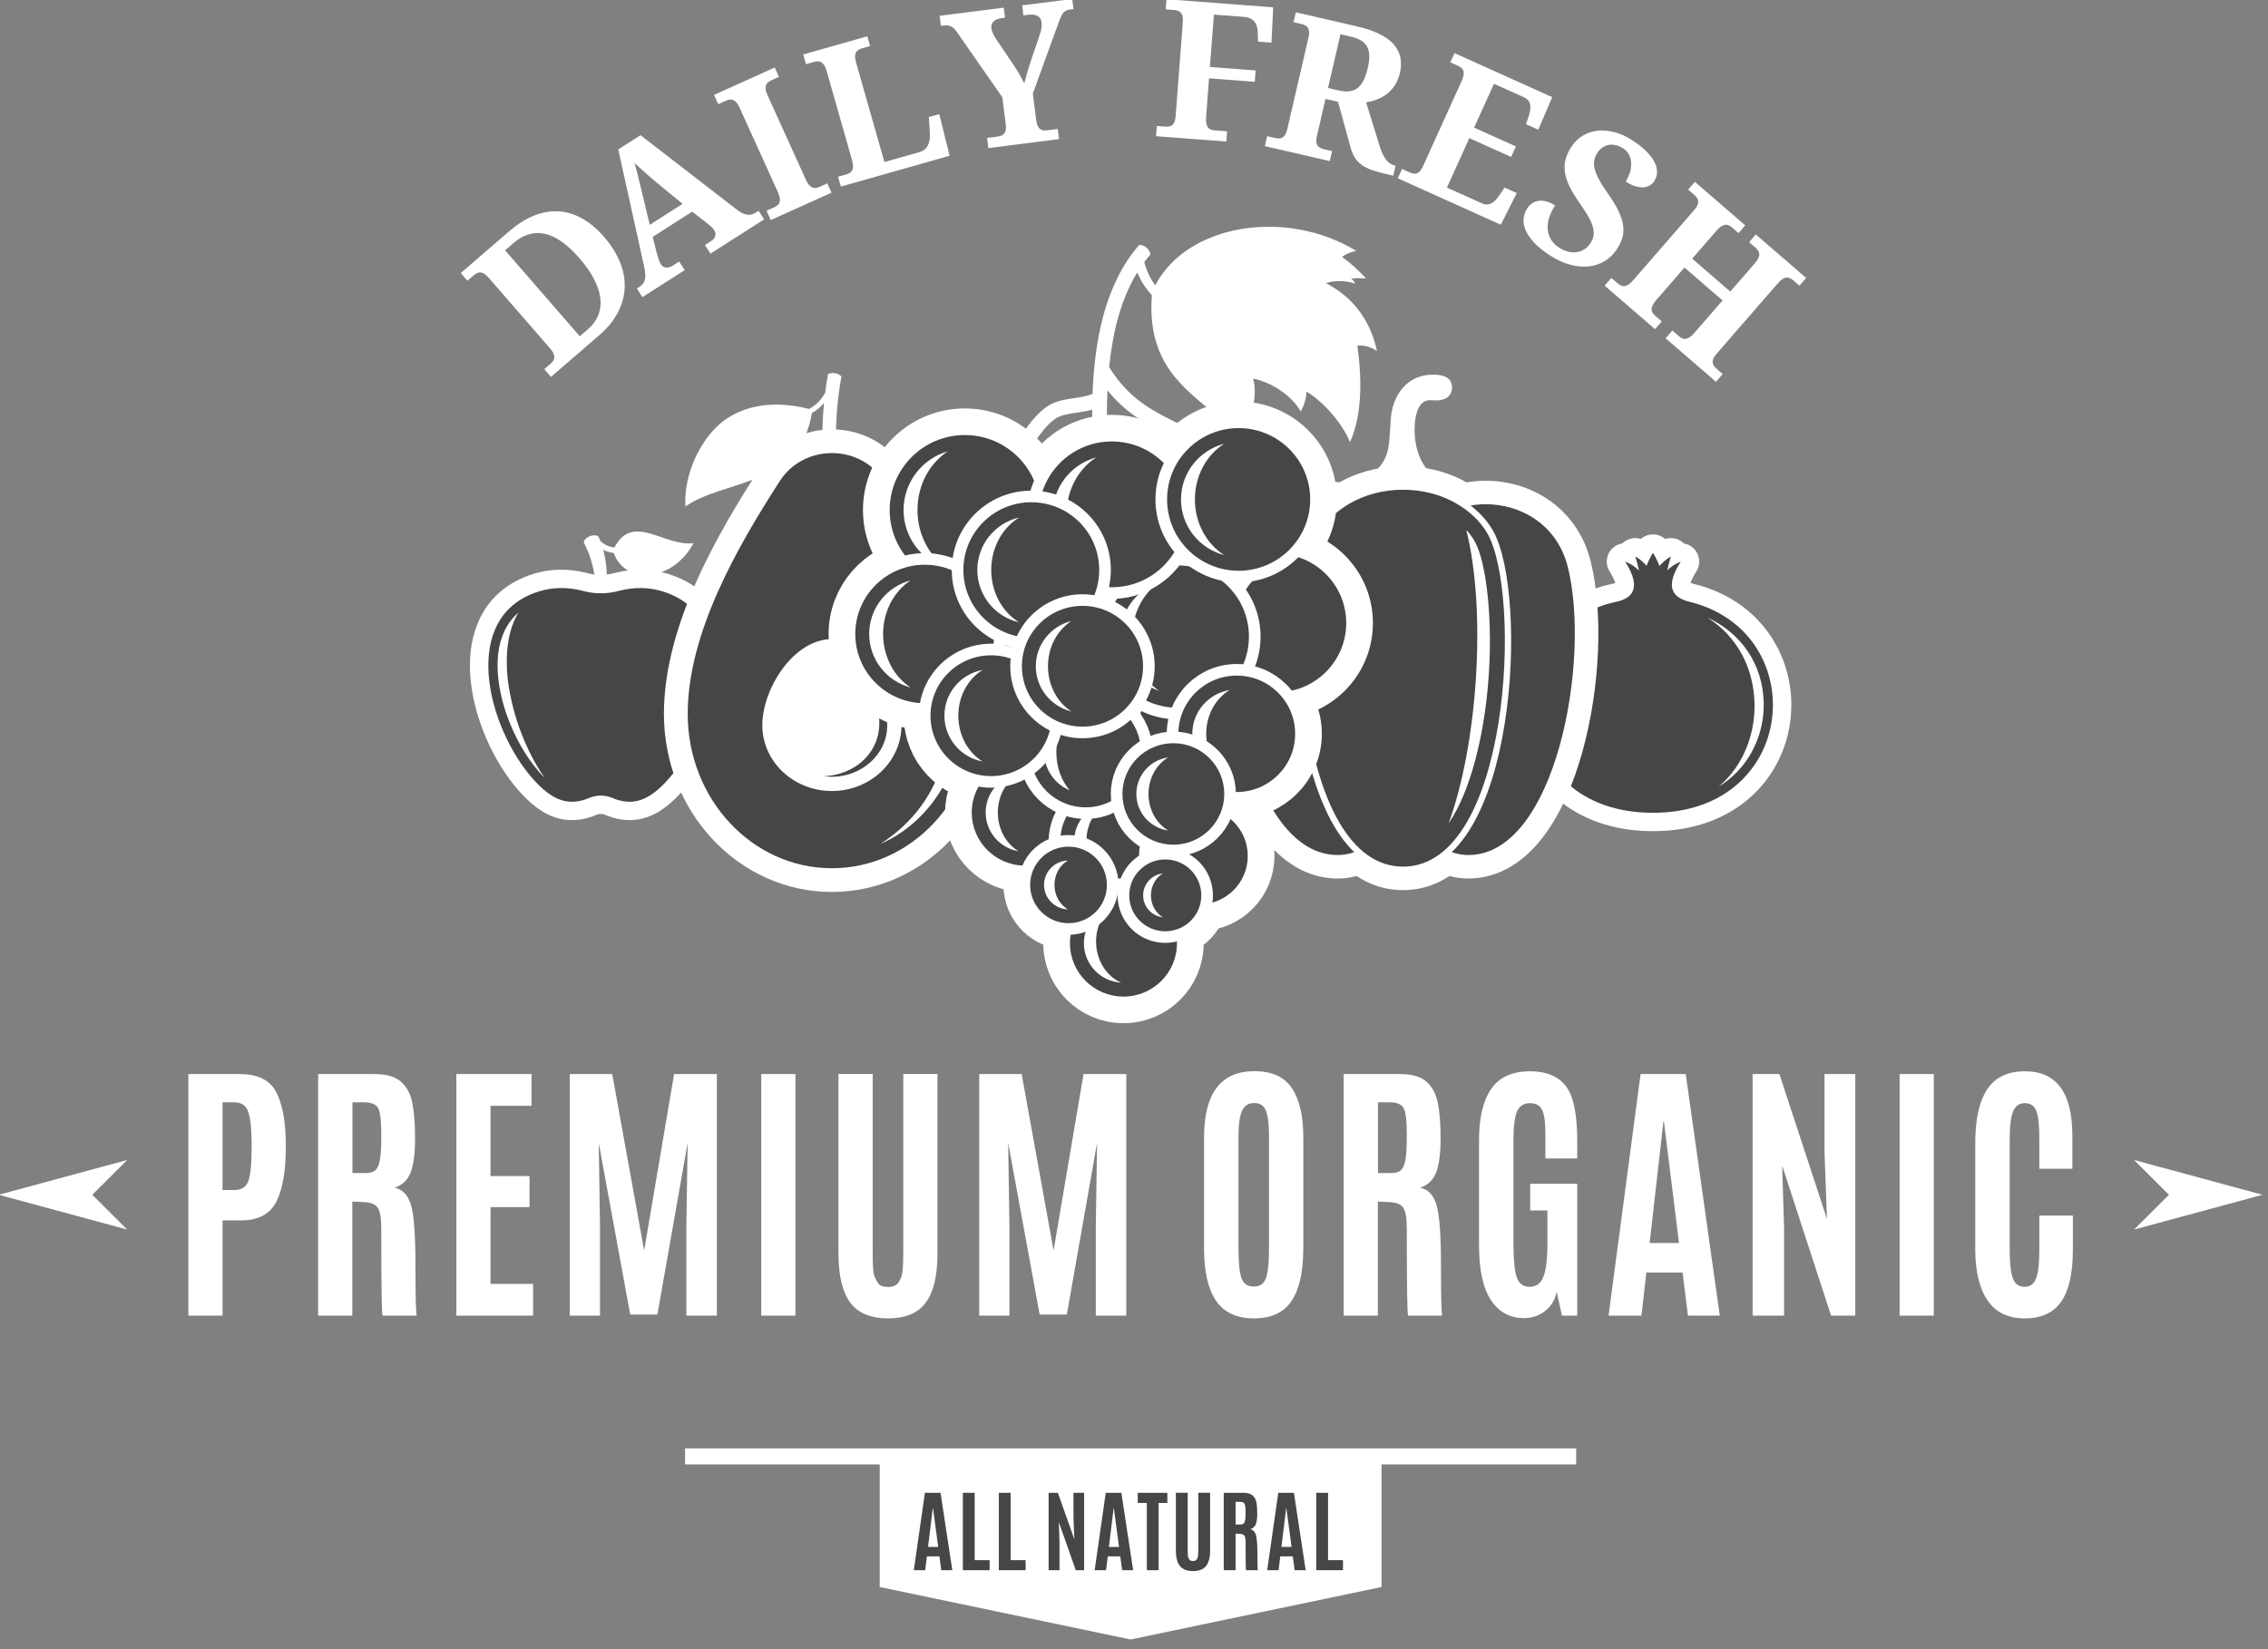 <?xml version="1.0" encoding="UTF-8" standalone="no"?>
<!DOCTYPE svg PUBLIC "-//W3C//DTD SVG 1.1//EN" "http://www.w3.org/Graphics/SVG/1.1/DTD/svg11.dtd">
<svg width="100%" height="100%" viewBox="0 0 198 144" version="1.1" xmlns="http://www.w3.org/2000/svg" xmlns:xlink="http://www.w3.org/1999/xlink" xml:space="preserve" xmlns:serif="http://www.serif.com/" style="fill-rule:evenodd;clip-rule:evenodd;stroke-linecap:round;stroke-linejoin:round;stroke-miterlimit:1.414;">
    <rect x="0" y="0" width="198" height="144" fill="#808080" stroke="none"/>
    <g transform="matrix(1,0,0,1,-297.75,-656.086)">
        <g transform="matrix(1,0,0,1,0.208,-0.525)">
            <g transform="matrix(0.996,0,0,0.993,53.364,38.123)">
                <path d="M391.152,652.593L391.741,651.914L392.291,652.39C392.382,652.469 392.476,652.533 392.57,652.585C392.666,652.633 392.769,652.656 392.88,652.648C392.992,652.644 393.111,652.601 393.237,652.52C393.365,652.441 393.508,652.311 393.667,652.128L396.146,649.266L392.807,646.374L390.328,649.235C390.169,649.419 390.062,649.58 390.002,649.718C389.945,649.858 389.919,649.982 389.927,650.089C389.933,650.199 389.97,650.298 390.032,650.385C390.096,650.471 390.172,650.555 390.264,650.634L390.814,651.111L390.225,651.791L385.81,647.965L386.398,647.286L386.936,647.752C387.027,647.831 387.122,647.894 387.217,647.947C387.313,647.997 387.414,648.017 387.528,648.01C387.637,648.005 387.756,647.962 387.884,647.883C388.01,647.802 388.153,647.672 388.312,647.489L393.645,641.334C393.792,641.163 393.894,641.011 393.946,640.878C394,640.746 394.02,640.625 394.006,640.519C393.993,640.411 393.955,640.315 393.892,640.23C393.827,640.14 393.753,640.058 393.666,639.982L393.129,639.517L393.718,638.837L398.133,642.662L397.544,643.342L396.994,642.866C396.903,642.786 396.808,642.723 396.713,642.673C396.619,642.623 396.516,642.6 396.406,642.61C396.299,642.618 396.18,642.66 396.05,642.738C395.922,642.816 395.776,642.945 395.618,643.128L393.482,645.593L396.821,648.486L398.957,646.021C399.116,645.837 399.225,645.677 399.285,645.54C399.347,645.403 399.372,645.279 399.359,645.169C399.352,645.056 399.315,644.958 399.25,644.873C399.188,644.785 399.112,644.701 399.021,644.621L398.471,644.145L399.06,643.465L403.475,647.29L402.886,647.97L402.349,647.504C402.262,647.429 402.169,647.368 402.072,647.316C401.978,647.265 401.877,647.245 401.763,647.251C401.654,647.256 401.535,647.299 401.407,647.378C401.281,647.46 401.138,647.589 400.979,647.772L395.63,653.948C395.486,654.114 395.386,654.263 395.334,654.397C395.28,654.528 395.262,654.647 395.276,654.753C395.293,654.857 395.332,654.951 395.394,655.034C395.456,655.118 395.532,655.198 395.619,655.273L396.156,655.739L395.567,656.419L391.152,652.593ZM381.058,645.333C381.651,645.713 382.234,645.979 382.808,646.129C383.38,646.282 383.922,646.329 384.437,646.273C384.95,646.213 385.421,646.054 385.847,645.787C386.272,645.52 386.631,645.158 386.926,644.698C387.148,644.351 387.303,644.002 387.385,643.653C387.468,643.304 387.477,642.941 387.41,642.56C387.341,642.181 387.206,641.776 386.996,641.346C386.786,640.921 386.501,640.45 386.145,639.94C385.788,639.437 385.511,639.002 385.315,638.638C385.124,638.274 384.992,637.953 384.927,637.672C384.863,637.39 384.852,637.142 384.902,636.923C384.95,636.707 385.037,636.498 385.165,636.298C385.302,636.085 385.46,635.921 385.64,635.802C385.819,635.686 386.009,635.614 386.206,635.583C386.406,635.553 386.609,635.566 386.816,635.619C387.022,635.673 387.221,635.761 387.41,635.882C387.684,636.057 387.874,636.273 387.983,636.525C388.092,636.778 388.144,637.043 388.136,637.315C388.131,637.59 388.082,637.86 387.987,638.122C387.895,638.386 387.784,638.617 387.656,638.816C387.948,639.003 388.223,639.139 388.483,639.219C388.739,639.299 388.976,639.334 389.191,639.322C389.404,639.307 389.594,639.252 389.759,639.157C389.923,639.057 390.058,638.926 390.166,638.757C390.313,638.527 390.394,638.271 390.402,637.991C390.41,637.711 390.338,637.421 390.186,637.112C390.033,636.807 389.795,636.487 389.471,636.159C389.143,635.829 388.72,635.496 388.198,635.162C387.697,634.84 387.191,634.61 386.677,634.471C386.166,634.335 385.672,634.29 385.204,634.34C384.732,634.393 384.294,634.538 383.894,634.777C383.493,635.015 383.152,635.353 382.872,635.79C382.648,636.138 382.49,636.485 382.393,636.836C382.294,637.187 382.271,637.553 382.319,637.937C382.367,638.323 382.491,638.73 382.694,639.166C382.895,639.598 383.179,640.075 383.544,640.597C383.837,641.019 384.085,641.399 384.29,641.738C384.494,642.073 384.644,642.387 384.739,642.672C384.833,642.96 384.868,643.227 384.846,643.478C384.823,643.727 384.733,643.971 384.578,644.213C384.438,644.432 384.268,644.608 384.07,644.746C383.87,644.885 383.65,644.972 383.409,645.014C383.167,645.057 382.913,645.045 382.643,644.986C382.375,644.924 382.102,644.806 381.824,644.628C381.542,644.447 381.314,644.227 381.144,643.971C380.971,643.713 380.867,643.425 380.829,643.109C380.79,642.794 380.819,642.451 380.919,642.08C381.02,641.709 381.203,641.32 381.462,640.914C381.253,640.78 381.039,640.671 380.815,640.596C380.594,640.518 380.373,640.487 380.153,640.496C379.936,640.504 379.728,640.565 379.53,640.673C379.332,640.784 379.155,640.961 378.998,641.207C378.849,641.439 378.754,641.707 378.711,642.013C378.668,642.321 378.716,642.649 378.849,643.005C378.983,643.36 379.227,643.733 379.576,644.128C379.923,644.522 380.419,644.923 381.058,645.333ZM371.986,639.34L375.072,640.735C375.228,640.806 375.375,640.837 375.512,640.829C375.648,640.823 375.78,640.783 375.907,640.713C376.034,640.644 376.155,640.55 376.269,640.428C376.38,640.305 376.486,640.165 376.589,640.006L377.036,639.339L378.104,639.823L376.709,642.608L367.677,638.524L368.047,637.705L368.695,637.998C368.806,638.047 368.913,638.085 369.019,638.107C369.124,638.129 369.225,638.126 369.327,638.098C369.428,638.066 369.526,637.999 369.624,637.894C369.717,637.789 369.811,637.636 369.902,637.435L373.271,629.983C373.371,629.762 373.429,629.578 373.45,629.43C373.468,629.28 373.457,629.155 373.419,629.054C373.382,628.951 373.32,628.867 373.232,628.802C373.148,628.736 373.048,628.676 372.932,628.624L372.285,628.331L372.652,627.519L381.215,631.39L379.992,634.253L378.915,633.766L379.171,633.003C379.299,632.609 379.335,632.276 379.274,632.007C379.215,631.739 379.027,631.533 378.711,631.39L376.111,630.215L374.369,634.069L378.03,635.723L377.612,636.649L373.951,634.994L371.986,639.34ZM361.563,630.587L362.653,625.86L363.549,626.066C363.914,626.151 364.215,626.263 364.455,626.405C364.691,626.546 364.871,626.73 364.987,626.954C365.107,627.175 365.17,627.442 365.178,627.747C365.188,628.056 365.142,628.419 365.045,628.836C364.952,629.24 364.838,629.584 364.701,629.874C364.563,630.16 364.395,630.387 364.194,630.555C363.997,630.721 363.759,630.826 363.48,630.868C363.201,630.91 362.87,630.889 362.488,630.801L361.563,630.587ZM356.228,634.822L356.026,635.698L361.718,637.011L361.92,636.135L361.211,635.971C361.099,635.946 360.994,635.91 360.897,635.865C360.8,635.82 360.72,635.754 360.658,635.67C360.595,635.584 360.557,635.471 360.541,635.328C360.527,635.186 360.542,635.01 360.592,634.794L361.341,631.546L362.437,631.798L363.556,635.877C363.657,636.221 363.785,636.513 363.944,636.755C364.1,636.995 364.304,637.201 364.554,637.374C364.805,637.547 365.11,637.696 365.469,637.819C365.829,637.94 366.253,638.058 366.747,638.172L367.286,638.296L367.488,637.42L367.425,637.406C367.268,637.37 367.129,637.308 367,637.227C366.872,637.142 366.756,637.031 366.65,636.891C366.543,636.751 366.444,636.58 366.35,636.382C366.261,636.182 366.169,635.95 366.084,635.681L364.902,631.85C365.206,631.801 365.513,631.722 365.821,631.607C366.129,631.497 366.418,631.337 366.69,631.134C366.96,630.93 367.199,630.675 367.407,630.365C367.613,630.056 367.766,629.687 367.866,629.25C368.095,628.258 367.908,627.417 367.3,626.726C366.692,626.04 365.612,625.515 364.054,625.156L358.741,623.93L358.541,624.798L359.233,624.958C359.346,624.984 359.45,625.022 359.549,625.071C359.645,625.116 359.722,625.183 359.786,625.273C359.847,625.36 359.886,625.476 359.9,625.618C359.916,625.76 359.897,625.941 359.847,626.162L357.993,634.193C357.944,634.408 357.882,634.576 357.805,634.697C357.73,634.818 357.645,634.903 357.551,634.954C357.457,635.002 357.358,635.025 357.252,635.023C357.142,635.021 357.033,635.007 356.92,634.981L356.228,634.822ZM355.426,626.512L355.406,625.69C355.383,625.242 355.273,624.911 355.071,624.698C354.867,624.482 354.594,624.362 354.248,624.336L351.561,624.131L351.21,628.736L355.216,629.041L355.141,630.039L351.134,629.734L350.875,633.152C350.856,633.394 350.867,633.587 350.901,633.734C350.938,633.881 350.992,633.996 351.062,634.077C351.132,634.162 351.223,634.219 351.331,634.253C351.439,634.284 351.553,634.306 351.674,634.316L352.72,634.395L352.651,635.293L346.489,634.824L346.558,633.926L347.266,633.981C347.387,633.99 347.5,633.988 347.608,633.973C347.714,633.959 347.808,633.92 347.895,633.859C347.979,633.795 348.048,633.698 348.104,633.566C348.156,633.435 348.192,633.259 348.208,633.041L348.833,624.821C348.851,624.595 348.842,624.414 348.81,624.276C348.775,624.137 348.721,624.029 348.648,623.953C348.572,623.874 348.485,623.818 348.383,623.788C348.278,623.754 348.167,623.732 348.046,623.723L347.337,623.67L347.405,622.781L356.758,623.492L356.604,626.601L355.426,626.512ZM331.792,635.87L331.678,634.977L332.464,634.877C332.602,634.86 332.729,634.836 332.844,634.803C332.959,634.772 333.055,634.717 333.133,634.636C333.214,634.557 333.271,634.445 333.304,634.304C333.339,634.161 333.341,633.97 333.311,633.735L333.014,631.4L329.153,625.837C329.051,625.682 328.955,625.552 328.867,625.447C328.777,625.342 328.685,625.263 328.589,625.205C328.494,625.148 328.387,625.111 328.271,625.091C328.154,625.072 328.015,625.073 327.851,625.093L327.629,625.122L327.517,624.238L333.139,623.523L333.251,624.407L332.963,624.444C332.625,624.487 332.382,624.588 332.231,624.747C332.083,624.902 332.023,625.097 332.052,625.327C332.07,625.469 332.115,625.62 332.189,625.778C332.261,625.94 332.339,626.086 332.424,626.22L333.982,628.529C334.201,628.862 334.386,629.157 334.533,629.417C334.68,629.676 334.814,629.929 334.94,630.18C335.017,629.872 335.11,629.534 335.214,629.168C335.321,628.801 335.443,628.417 335.58,628.018L336.301,625.886C336.39,625.626 336.442,625.408 336.454,625.239C336.469,625.066 336.47,624.936 336.458,624.84C336.421,624.552 336.305,624.354 336.104,624.247C335.905,624.137 335.62,624.106 335.248,624.154L334.862,624.203L334.75,623.319L339.141,622.76L339.253,623.644L338.934,623.685C338.791,623.703 338.673,623.738 338.578,623.79C338.482,623.841 338.393,623.921 338.316,624.031C338.239,624.139 338.164,624.286 338.09,624.468C338.014,624.648 337.929,624.878 337.831,625.158L335.688,631.077L335.979,633.371C336.01,633.617 336.06,633.806 336.125,633.937C336.192,634.068 336.273,634.164 336.366,634.222C336.461,634.282 336.564,634.313 336.679,634.316C336.792,634.319 336.914,634.311 337.045,634.295L337.874,634.19L337.987,635.082L331.792,635.87ZM318.862,639.254L328.397,636.546L327.486,632.884L326.571,633.143L326.656,634.441C326.692,634.929 326.64,635.322 326.494,635.625C326.35,635.923 326.089,636.129 325.707,636.238L322.68,637.097L320.188,628.325C320.127,628.107 320.099,627.927 320.108,627.785C320.118,627.641 320.148,627.524 320.203,627.435C320.256,627.343 320.332,627.272 320.429,627.221C320.525,627.168 320.63,627.124 320.741,627.091L321.425,626.898L321.181,626.041L315.562,627.636L315.805,628.494L316.489,628.299C316.611,628.265 316.726,628.247 316.833,628.243C316.942,628.235 317.043,628.259 317.138,628.314C317.232,628.367 317.321,628.456 317.404,628.582C317.484,628.709 317.558,628.886 317.625,629.12L319.834,636.901C319.901,637.134 319.931,637.325 319.93,637.474C319.926,637.625 319.896,637.748 319.844,637.841C319.792,637.938 319.719,638.012 319.623,638.066C319.529,638.116 319.421,638.161 319.299,638.196L318.616,638.389L318.862,639.254ZM312.72,642.198L312.35,641.378L312.997,641.086C313.113,641.034 313.212,640.973 313.298,640.91C313.385,640.842 313.447,640.759 313.483,640.656C313.521,640.555 313.533,640.429 313.515,640.28C313.494,640.131 313.436,639.947 313.335,639.726L310.007,632.364C309.908,632.142 309.808,631.977 309.71,631.864C309.61,631.752 309.508,631.676 309.407,631.638C309.305,631.598 309.202,631.588 309.095,631.613C308.99,631.632 308.879,631.668 308.763,631.719L308.116,632.012L307.745,631.193L313.068,628.786L313.438,629.606L312.791,629.898C312.681,629.949 312.581,630.008 312.494,630.076C312.406,630.141 312.342,630.225 312.305,630.329C312.267,630.429 312.256,630.555 312.276,630.704C312.294,630.853 312.353,631.037 312.453,631.258L315.781,638.621C315.881,638.841 315.98,639.007 316.081,639.12C316.179,639.233 316.28,639.307 316.381,639.346C316.483,639.386 316.589,639.394 316.697,639.374C316.804,639.35 316.915,639.315 317.025,639.264L317.673,638.972L318.043,639.792L312.72,642.198ZM302.74,638.919L304.987,640.773L302.111,642.618L301.408,639.671C301.358,639.469 301.307,639.257 301.253,639.038C301.197,638.816 301.146,638.594 301.092,638.375C301.038,638.155 300.985,637.941 300.931,637.731C300.875,637.525 300.822,637.338 300.772,637.166C300.917,637.308 301.072,637.456 301.237,637.608C301.404,637.759 301.572,637.912 301.746,638.062C301.917,638.214 302.086,638.363 302.254,638.506C302.421,638.651 302.583,638.788 302.74,638.919ZM302.369,643.677L305.832,641.458L307.247,642.563C307.323,642.625 307.412,642.701 307.508,642.787C307.603,642.878 307.688,642.98 307.763,643.096C307.825,643.193 307.859,643.289 307.87,643.382C307.875,643.476 307.865,643.563 307.835,643.642C307.805,643.726 307.76,643.801 307.7,643.87C307.638,643.936 307.575,643.994 307.503,644.039L306.948,644.395L307.434,645.152L312.135,642.138L311.65,641.38L311.391,641.546C311.279,641.619 311.162,641.67 311.039,641.703C310.915,641.735 310.787,641.744 310.647,641.722C310.507,641.705 310.358,641.654 310.194,641.571C310.034,641.489 309.854,641.37 309.658,641.214L301.304,634.736L299.351,635.988L301.631,646.34C301.685,646.608 301.713,646.834 301.719,647.021C301.725,647.208 301.707,647.367 301.666,647.502C301.624,647.635 301.56,647.75 301.474,647.844C301.388,647.94 301.28,648.029 301.157,648.108L300.981,648.22L301.467,648.977L305.174,646.601L304.688,645.843L304.09,646.227C304.007,646.281 303.919,646.321 303.828,646.345C303.737,646.371 303.647,646.381 303.558,646.378C303.469,646.372 303.385,646.344 303.303,646.3C303.219,646.253 303.149,646.184 303.09,646.092C303.015,645.976 302.95,645.827 302.889,645.648C302.829,645.465 302.78,645.306 302.744,645.166L302.369,643.677ZM295.942,645.547C294.885,644.327 293.876,643.615 292.913,643.406C291.95,643.199 291.033,643.471 290.162,644.225L289.431,644.859L295.977,652.416L296.694,651.794C297.133,651.413 297.438,650.989 297.615,650.518C297.791,650.048 297.845,649.546 297.771,649.014C297.699,648.479 297.507,647.922 297.2,647.338C296.892,646.754 296.473,646.159 295.942,645.547ZM298.103,643.675C298.709,644.375 299.167,645.096 299.479,645.844C299.79,646.59 299.936,647.336 299.916,648.085C299.896,648.829 299.704,649.562 299.339,650.282C298.976,651.003 298.421,651.685 297.675,652.331L293.454,655.988L292.865,655.308L293.402,654.842C293.498,654.759 293.576,654.673 293.64,654.588C293.705,654.499 293.739,654.401 293.745,654.292C293.753,654.184 293.728,654.061 293.668,653.922C293.605,653.786 293.497,653.627 293.338,653.443L288,647.281C287.852,647.11 287.717,646.989 287.597,646.914C287.474,646.841 287.358,646.803 287.252,646.801C287.143,646.799 287.043,646.823 286.95,646.874C286.852,646.924 286.758,646.988 286.667,647.067L286.129,647.533L285.546,646.859L289.767,643.203C290.475,642.589 291.189,642.131 291.91,641.831C292.629,641.533 293.344,641.397 294.054,641.429C294.763,641.46 295.456,641.662 296.139,642.032C296.822,642.403 297.476,642.951 298.103,643.675Z" style="fill:white;"/>
            </g>
        </g>
        <g transform="matrix(1,0,0,1,0.208,-0.525)">
            <g transform="matrix(0.996,0,0,0.993,53.364,38.123)">
                <path d="M426.851,732.743C426.851,734.794 426.511,736.31 425.832,737.298C425.153,738.283 424.088,738.777 422.634,738.777C421.18,738.777 420.093,738.251 419.375,737.199C418.658,736.149 418.294,734.641 418.294,732.668L418.294,723.412C418.294,720.248 419.063,718.274 420.6,717.487C421.166,717.195 421.852,717.05 422.657,717.05C425.42,717.05 426.806,718.933 426.806,722.699L426.806,725.62L423.909,725.62L423.909,722.904C423.909,721.808 423.825,721.026 423.653,720.556C423.481,720.086 423.146,719.852 422.646,719.852C422.146,719.852 421.798,720.099 421.604,720.598C421.413,721.1 421.314,721.862 421.314,722.892L421.314,732.812C421.314,733.958 421.409,734.773 421.596,735.263C421.779,735.753 422.119,736.001 422.611,736.001C423.103,736.001 423.443,735.75 423.63,735.252C423.817,734.753 423.909,733.928 423.909,732.78L423.909,729.735L426.851,729.735L426.851,732.743ZM411.663,738.535L411.663,717.294L414.658,717.294L414.658,738.535L411.663,738.535ZM398.78,738.535L398.78,717.294L401.126,717.294L405.297,730.035L405.084,724.243L405.084,717.294L407.778,717.294L407.778,738.535L405.657,738.535L401.371,725.343L401.539,730.917L401.539,738.535L398.78,738.535ZM386.152,738.535L388.96,717.294L392.918,717.294L395.903,738.535L393.109,738.535L392.64,734.744L389.464,734.744L389.037,738.535L386.152,738.535ZM392.327,732.149L391.006,721.479L390.96,721.479L389.754,732.149L392.327,732.149ZM378.745,738.753C377.508,738.753 376.543,738.225 375.844,737.174C375.149,736.124 374.798,734.505 374.798,732.318L374.798,723.086C374.798,721.121 375.158,719.626 375.867,718.595C376.581,717.566 377.71,717.05 379.26,717.05C381.191,717.05 382.416,717.83 382.939,719.382C383.251,720.313 383.408,721.59 383.408,723.206L383.408,724.717L380.615,724.717L380.615,722.493C380.615,721.52 380.52,720.836 380.328,720.441C380.138,720.049 379.779,719.852 379.256,719.852C378.729,719.852 378.359,720.086 378.142,720.556C377.928,721.026 377.818,721.862 377.818,723.061L377.818,732.268C377.818,733.661 377.917,734.633 378.107,735.177C378.302,735.724 378.68,736.001 379.245,736.001C379.805,736.001 380.207,735.704 380.439,735.119C380.676,734.53 380.794,733.542 380.794,732.149L380.794,729.29L379.283,729.29L379.283,726.937L383.408,726.937L383.408,738.535L382.069,738.535L381.607,736.445C381.451,737.162 381.111,737.727 380.58,738.134C380.05,738.547 379.439,738.753 378.745,738.753ZM365.941,725.994L367.136,725.994C367.518,725.994 367.8,725.903 367.98,725.718C368.163,725.533 368.292,725.215 368.361,724.762C368.433,724.314 368.468,723.626 368.468,722.699L368.468,722.567C368.468,721.418 368.38,720.664 368.201,720.309C368.021,719.955 367.605,719.778 366.957,719.778L365.941,719.778L365.941,725.994ZM366.892,728.552L365.93,728.503L365.93,738.535L362.935,738.535L362.935,717.294L367.888,717.294C368.914,717.294 369.682,717.516 370.189,717.961C370.697,718.41 371.028,719.032 371.188,719.832C371.349,720.634 371.429,721.681 371.429,722.97C371.429,724.264 371.303,725.245 371.052,725.92C370.796,726.599 370.327,727.053 369.644,727.288C370.318,727.416 370.792,727.91 371.063,728.771C371.33,729.631 371.463,731.423 371.463,734.146C371.463,736.87 371.501,738.333 371.574,738.535L368.579,738.535C368.505,738.374 368.468,735.836 368.468,730.917C368.468,729.977 368.364,729.351 368.155,729.043C367.945,728.734 367.525,728.569 366.892,728.552ZM359.397,732.598C359.397,734.67 359.053,736.219 358.366,737.241C357.68,738.267 356.584,738.777 355.073,738.777C353.566,738.777 352.459,738.262 351.753,737.237C351.051,736.211 350.696,734.666 350.696,732.598L350.696,722.88C350.696,718.987 352.169,717.038 355.111,717.038C356.633,717.038 357.729,717.533 358.393,718.526C359.062,719.514 359.397,720.964 359.397,722.88L359.397,732.598ZM353.715,732.63C353.715,733.879 353.802,734.748 353.978,735.239C354.153,735.728 354.512,735.976 355.058,735.976C355.6,735.976 355.958,735.724 356.13,735.222C356.302,734.719 356.39,733.855 356.39,732.63L356.39,722.736C356.39,721.73 356.302,720.998 356.126,720.532C355.951,720.07 355.607,719.84 355.096,719.84C354.585,719.84 354.23,720.07 354.023,720.532C353.817,720.998 353.715,721.726 353.715,722.723L353.715,732.63ZM330.989,738.535L330.989,717.294L334.71,717.294L337.507,732.812L340.133,717.294L343.88,717.294L343.88,738.535L341.208,738.535L341.208,730.616L341.319,723.349L338.667,738.439L336.286,738.439L333.527,723.349L333.638,730.616L333.638,738.535L330.989,738.535ZM327.33,733.08C327.33,735.033 326.986,736.474 326.299,737.393C325.616,738.316 324.513,738.777 322.998,738.777C321.479,738.777 320.376,738.312 319.686,737.389C318.999,736.461 318.651,735.024 318.651,733.08L318.651,717.282L321.651,717.282L321.651,733.018C321.651,734.138 321.696,734.818 321.796,735.057C321.892,735.3 322.009,735.519 322.147,735.716C322.284,735.915 322.571,736.013 323.002,736.013C323.433,736.013 323.742,735.878 323.929,735.601C324.116,735.329 324.23,734.987 324.273,734.584C324.311,734.175 324.334,733.652 324.334,733.018L324.334,717.282L327.33,717.282L327.33,733.08ZM311.885,738.535L311.885,717.294L314.881,717.294L314.881,738.535L311.885,738.535ZM295.102,738.535L295.102,717.294L298.823,717.294L301.62,732.812L304.245,717.294L307.993,717.294L307.993,738.535L305.321,738.535L305.321,730.616L305.432,723.349L302.78,738.439L300.399,738.439L297.64,723.349L297.75,730.616L297.75,738.535L295.102,738.535ZM285.158,738.535L285.158,717.294L291.751,717.294L291.751,720.083L288.153,720.083L288.153,726.261L291.573,726.261L291.573,728.989L288.153,728.989L288.153,735.745L291.886,735.745L291.886,738.535L285.158,738.535ZM276.052,725.994L277.247,725.994C277.628,725.994 277.911,725.903 278.09,725.718C278.273,725.533 278.403,725.215 278.471,724.762C278.544,724.314 278.579,723.626 278.579,722.699L278.579,722.567C278.579,721.418 278.49,720.664 278.312,720.309C278.132,719.955 277.715,719.778 277.067,719.778L276.052,719.778L276.052,725.994ZM277.002,728.552L276.041,728.503L276.041,738.535L273.045,738.535L273.045,717.294L277.999,717.294C279.025,717.294 279.792,717.516 280.3,717.961C280.808,718.41 281.139,719.032 281.299,719.832C281.459,720.634 281.54,721.681 281.54,722.97C281.54,724.264 281.414,725.245 281.162,725.92C280.906,726.599 280.437,727.053 279.754,727.288C280.429,727.416 280.903,727.91 281.173,728.771C281.441,729.631 281.574,731.423 281.574,734.146C281.574,736.87 281.612,738.333 281.685,738.535L278.689,738.535C278.616,738.374 278.579,735.836 278.579,730.917C278.579,729.977 278.475,729.351 278.265,729.043C278.056,728.734 277.636,728.569 277.002,728.552ZM264.665,727.49L265.691,727.49C266.325,727.49 266.737,727.226 266.927,726.699C267.118,726.171 267.214,725.17 267.214,723.687L267.214,723.28C267.206,722.023 267.104,721.125 266.905,720.589C266.71,720.049 266.313,719.778 265.714,719.778L264.665,719.778L264.665,727.49ZM261.669,738.535L261.669,717.294L266.184,717.294C267.714,717.294 268.759,717.793 269.321,718.793C269.885,719.799 270.179,721.29 270.209,723.28L270.209,723.724C270.209,725.834 269.931,727.432 269.378,728.524C268.821,729.611 267.791,730.16 266.287,730.16L264.665,730.16L264.665,738.535L261.669,738.535Z" style="fill:white;"/>
            </g>
        </g>
        <g transform="matrix(1,0,0,1,0.208,-0.525)">
            <g transform="matrix(0.996,0,0,0.993,53.364,38.123)">
                <path d="M443.473,727.908L432.211,724.848L435.271,727.908L432.211,730.967L443.473,727.908Z" style="fill:white;"/>
            </g>
        </g>
        <g transform="matrix(1,0,0,1,0.208,-0.525)">
            <g transform="matrix(0.996,0,0,0.993,53.364,38.123)">
                <path d="M245.047,727.908L256.308,724.848L253.249,727.908L256.308,730.967L245.047,727.908Z" style="fill:white;"/>
            </g>
        </g>
        <g transform="matrix(1,0,0,1,0.208,-0.525)">
            <g transform="matrix(0.996,0,0,0.993,53.364,38.123)">
                <path d="M322.268,750.911L366.252,750.911L366.252,762.397L344.26,767.012L322.268,762.397L322.268,750.911Z" style="fill:white;"/>
            </g>
        </g>
        <g transform="matrix(1,0,0,1,0.208,-0.525)">
            <g transform="matrix(0.996,0,0,0.993,53.364,38.123)">
                <rect x="305.208" y="750.206" width="78.105" height="1.41" style="fill:white;"/>
            </g>
        </g>
        <g transform="matrix(1,0,0,1,0.208,-0.525)">
            <g transform="matrix(0.996,0,0,0.993,53.364,38.123)">
                <path d="M360.529,760.919L360.529,754.112L361.565,754.112L361.565,760.036L362.875,760.036L362.875,760.919L360.529,760.919ZM356.231,760.919L357.203,754.112L358.572,754.112L359.604,760.919L358.638,760.919L358.476,759.704L357.377,759.704L357.229,760.919L356.231,760.919ZM358.368,758.872L357.911,755.453L357.895,755.453L357.478,758.872L358.368,758.872ZM353.463,756.9L353.876,756.9C354.008,756.9 354.106,756.871 354.168,756.811C354.231,756.752 354.276,756.651 354.3,756.505C354.325,756.361 354.337,756.141 354.337,755.843L354.337,755.801C354.337,755.433 354.307,755.192 354.245,755.079C354.182,754.964 354.039,754.908 353.814,754.908L353.463,754.908L353.463,756.9ZM353.792,757.719L353.459,757.704L353.459,760.919L352.423,760.919L352.423,754.112L354.136,754.112C354.491,754.112 354.756,754.183 354.932,754.326C355.107,754.469 355.222,754.67 355.278,754.925C355.333,755.182 355.361,755.518 355.361,755.931C355.361,756.345 355.317,756.66 355.23,756.877C355.142,757.093 354.979,757.239 354.744,757.314C354.977,757.355 355.141,757.513 355.234,757.79C355.327,758.066 355.373,758.639 355.373,759.512C355.373,760.384 355.386,760.853 355.412,760.919L354.375,760.919C354.35,760.867 354.337,760.053 354.337,758.477C354.337,758.176 354.301,757.976 354.229,757.877C354.156,757.778 354.011,757.725 353.792,757.719ZM351.228,759.17C351.228,759.796 351.109,760.257 350.871,760.552C350.635,760.848 350.253,760.996 349.729,760.996C349.204,760.996 348.823,760.846 348.583,760.551C348.346,760.253 348.226,759.794 348.226,759.17L348.226,754.108L349.263,754.108L349.263,759.15C349.263,759.509 349.279,759.727 349.313,759.804C349.347,759.881 349.388,759.952 349.435,760.015C349.482,760.079 349.582,760.11 349.731,760.11C349.88,760.11 349.987,760.067 350.051,759.978C350.116,759.891 350.156,759.782 350.17,759.652C350.184,759.521 350.191,759.353 350.191,759.15L350.191,754.108L351.228,754.108L351.228,759.17ZM345.681,760.919L345.681,755.008L344.884,755.008L344.884,754.112L347.479,754.112L347.479,755.008L346.714,755.008L346.714,760.919L345.681,760.919ZM341.108,760.919L342.08,754.112L343.449,754.112L344.481,760.919L343.515,760.919L343.353,759.704L342.254,759.704L342.106,760.919L341.108,760.919ZM343.245,758.872L342.788,755.453L342.772,755.453L342.355,758.872L343.245,758.872ZM337.072,760.919L337.072,754.112L337.883,754.112L339.326,758.195L339.252,756.338L339.252,754.112L340.185,754.112L340.185,760.919L339.451,760.919L337.968,756.691L338.026,758.477L338.026,760.919L337.072,760.919ZM332.71,760.919L332.71,754.112L333.746,754.112L333.746,760.036L335.057,760.036L335.057,760.919L332.71,760.919ZM329.555,760.919L329.555,754.112L330.591,754.112L330.591,760.036L331.901,760.036L331.901,760.919L329.555,760.919ZM325.257,760.919L326.229,754.112L327.598,754.112L328.63,760.919L327.664,760.919L327.501,759.704L326.403,759.704L326.255,760.919L325.257,760.919ZM327.394,758.872L326.937,755.453L326.921,755.453L326.503,758.872L327.394,758.872Z" style="fill:rgb(70,70,70);"/>
            </g>
        </g>
        <g transform="matrix(1,0,0,1,0.208,-0.525)">
            <g transform="matrix(0.996,0,0,0.993,53.364,38.123)">
                <path d="M391.3,672.991C391.385,672.58 391.501,672.154 391.618,671.779C391.237,671.987 390.9,672.288 390.614,672.615C390.468,672.232 390.278,671.844 390.045,671.453C389.816,671.837 389.629,672.219 389.484,672.596C389.201,672.277 388.87,671.983 388.496,671.779C388.616,672.163 388.734,672.6 388.819,673.02C388.487,672.679 388.082,672.419 387.61,672.229C388.427,673.537 388.873,674.91 387.513,675.544C387.174,675.702 386.853,675.752 386.497,675.838C376.428,678.295 377.062,694.318 390.046,694.318C402.724,694.318 403.975,678.731 393.581,675.851C393.303,675.774 393.029,675.718 392.76,675.612C391.201,674.997 391.589,673.655 392.481,672.229C392.023,672.413 391.627,672.664 391.3,672.991Z" style="fill:white;"/>
            </g>
        </g>
        <g transform="matrix(1,0,0,1,0.208,-0.525)">
            <g transform="matrix(0.996,0,0,0.993,53.364,38.123)">
                <path d="M391.3,672.991C391.385,672.58 391.501,672.154 391.618,671.779C391.237,671.987 390.9,672.288 390.614,672.615C390.468,672.232 390.278,671.844 390.045,671.453C389.816,671.837 389.629,672.219 389.484,672.596C389.201,672.277 388.87,671.983 388.496,671.779C388.616,672.163 388.734,672.6 388.819,673.02C388.487,672.679 388.082,672.419 387.61,672.229C388.427,673.537 388.873,674.91 387.513,675.544C387.174,675.702 386.853,675.752 386.497,675.838C376.428,678.295 377.062,694.318 390.046,694.318C402.724,694.318 403.975,678.731 393.581,675.851C393.303,675.774 393.029,675.718 392.76,675.612C391.201,674.997 391.589,673.655 392.481,672.229C392.023,672.413 391.627,672.664 391.3,672.991Z" style="fill:none;stroke:white;stroke-width:3.23px;"/>
            </g>
        </g>
        <g transform="matrix(1,0,0,1,0.208,-0.525)">
            <g transform="matrix(0.996,0,0,0.993,53.364,38.123)">
                <path d="M391.3,672.991C391.385,672.58 391.501,672.154 391.618,671.779C391.237,671.987 390.9,672.288 390.614,672.615C390.468,672.232 390.278,671.844 390.045,671.453C389.816,671.837 389.629,672.219 389.484,672.596C389.201,672.277 388.87,671.983 388.496,671.779C388.616,672.163 388.734,672.6 388.819,673.02C388.487,672.679 388.082,672.419 387.61,672.229C388.427,673.537 388.873,674.91 387.513,675.544C387.174,675.702 386.853,675.752 386.497,675.838C376.428,678.295 377.062,694.318 390.046,694.318C402.724,694.318 403.975,678.731 393.581,675.851C393.303,675.774 393.029,675.718 392.76,675.612C391.201,674.997 391.589,673.655 392.481,672.229C392.023,672.413 391.627,672.664 391.3,672.991Z" style="fill:rgb(70,70,70);"/>
            </g>
        </g>
        <g transform="matrix(1,0,0,1,0.208,-0.525)">
            <g transform="matrix(0.996,0,0,0.993,53.364,38.123)">
                <path d="M394.81,677.153C397.746,678.498 399.665,681.226 399.751,684.611C399.807,686.856 398.993,689.077 397.434,690.704C396.939,691.219 396.395,691.655 395.813,692.017C396.098,691.774 396.37,691.508 396.628,691.219C398.187,689.477 399.002,687.099 398.945,684.694C398.868,681.412 397.288,678.705 394.81,677.153Z" style="fill:white;"/>
            </g>
        </g>
        <g transform="matrix(1,0,0,1,0.208,-0.525)">
            <g transform="matrix(0.996,0,0,0.993,53.364,38.123)">
                <path d="M297.772,670.395C298.113,670.749 298.532,670.932 299.015,670.989C300.63,667.893 303.37,670.932 305.952,670.611C304.015,674.161 299.883,674.196 298.958,671.473C298.634,671.434 298.32,671.346 298.032,671.194C298.397,672.542 298.428,673.93 298.197,675.349C297.939,675.325 297.682,675.3 297.424,675.276C297.404,673.554 297.076,671.956 296.32,670.528C296.419,670.077 297.207,669.734 297.626,670.032C297.678,670.152 297.727,670.273 297.772,670.395Z" style="fill:white;"/>
            </g>
        </g>
        <g transform="matrix(1,0,0,1,0.208,-0.525)">
            <g transform="matrix(0.996,0,0,0.993,53.364,38.123)">
                <path d="M296.815,693.008C297.483,692.742 298.151,692.736 298.819,693.008C299.519,693.311 300.194,693.413 300.843,693.306C302.03,693.113 303.019,692.182 303.79,691.308C307.75,686.816 310.285,677.043 303.232,674.849C302.107,674.5 300.823,674.439 299.445,674.793C298.36,675.092 297.275,675.093 296.19,674.793C294.813,674.439 293.528,674.5 292.403,674.849C285.35,677.043 287.885,686.816 291.845,691.308C292.616,692.182 293.604,693.113 294.792,693.306C295.441,693.413 296.116,693.311 296.815,693.008Z" style="fill:white;"/>
            </g>
        </g>
        <g transform="matrix(1,0,0,1,0.208,-0.525)">
            <g transform="matrix(0.996,0,0,0.993,53.364,38.123)">
                <path d="M296.815,693.008C297.483,692.742 298.151,692.736 298.819,693.008C299.519,693.311 300.194,693.413 300.843,693.306C302.03,693.113 303.019,692.182 303.79,691.308C307.75,686.816 310.285,677.043 303.232,674.849C302.107,674.5 300.823,674.439 299.445,674.793C298.36,675.092 297.275,675.093 296.19,674.793C294.813,674.439 293.528,674.5 292.403,674.849C285.35,677.043 287.885,686.816 291.845,691.308C292.616,692.182 293.604,693.113 294.792,693.306C295.441,693.413 296.116,693.311 296.815,693.008Z" style="fill:none;stroke:white;stroke-width:3.23px;"/>
            </g>
        </g>
        <g transform="matrix(1,0,0,1,0.208,-0.525)">
            <g transform="matrix(0.996,0,0,0.993,53.364,38.123)">
                <path d="M296.815,693.008C297.483,692.742 298.151,692.736 298.819,693.008C299.519,693.311 300.194,693.413 300.843,693.306C302.03,693.113 303.019,692.182 303.79,691.308C307.75,686.816 310.285,677.043 303.232,674.849C302.107,674.5 300.823,674.439 299.445,674.793C298.36,675.092 297.275,675.093 296.19,674.793C294.813,674.439 293.528,674.5 292.403,674.849C285.35,677.043 287.885,686.816 291.845,691.308C292.616,692.182 293.604,693.113 294.792,693.306C295.441,693.413 296.116,693.311 296.815,693.008Z" style="fill:rgb(70,70,70);"/>
            </g>
        </g>
        <g transform="matrix(1,0,0,1,0.208,-0.525)">
            <g transform="matrix(0.996,0,0,0.993,53.364,38.123)">
                <path d="M290.596,676.719C290.215,677.047 289.883,677.438 289.609,677.897C288.236,680.21 288.771,683.497 289.64,685.89C290.268,687.618 291.234,689.39 292.453,690.773C292.592,690.93 292.744,691.097 292.907,691.261C291.855,689.763 291.015,687.945 290.45,686.167C290.232,685.481 290.035,684.731 289.884,683.951C289.69,683.032 289.571,682.066 289.581,681.12C289.565,679.662 289.796,678.234 290.419,677.035C290.476,676.926 290.534,676.822 290.596,676.719Z" style="fill:white;"/>
            </g>
        </g>
        <g transform="matrix(1,0,0,1,0.208,-0.525)">
            <g transform="matrix(0.996,0,0,0.993,53.364,38.123)">
                <path d="M373.868,698.032C381.523,698.032 384.648,680.846 382.564,672.645C381.415,668.12 376.882,666.477 373.35,667.461C372.006,666.545 370.228,665.911 368.136,665.911C366.042,665.911 364.265,666.544 362.92,667.461C359.389,666.477 354.857,668.12 353.708,672.645C351.624,680.846 354.749,698.032 362.404,698.032C363.144,698.032 363.806,697.852 364.4,697.528C365.461,698.493 366.701,699.053 368.136,699.053C369.571,699.053 370.81,698.493 371.872,697.528C372.465,697.852 373.127,698.032 373.868,698.032Z" style="fill:white;"/>
            </g>
        </g>
        <g transform="matrix(1,0,0,1,0.208,-0.525)">
            <g transform="matrix(0.996,0,0,0.993,53.364,38.123)">
                <path d="M373.868,698.032C381.523,698.032 384.648,680.846 382.564,672.645C381.415,668.12 376.882,666.477 373.35,667.461C372.006,666.545 370.228,665.911 368.136,665.911C366.042,665.911 364.265,666.544 362.92,667.461C359.389,666.477 354.857,668.12 353.708,672.645C351.624,680.846 354.749,698.032 362.404,698.032C363.144,698.032 363.806,697.852 364.4,697.528C365.461,698.493 366.701,699.053 368.136,699.053C369.571,699.053 370.81,698.493 371.872,697.528C372.465,697.852 373.127,698.032 373.868,698.032Z" style="fill:none;stroke:white;stroke-width:4.13px;"/>
            </g>
        </g>
        <g transform="matrix(1,0,0,1,0.208,-0.525)">
            <g transform="matrix(0.996,0,0,0.993,53.364,38.123)">
                <path d="M373.868,698.032C381.523,698.032 384.648,680.846 382.564,672.645C381.415,668.12 376.882,666.477 373.351,667.461C372.006,666.545 370.229,665.911 368.136,665.911C366.043,665.911 364.265,666.544 362.921,667.461C359.389,666.477 354.857,668.12 353.708,672.645C351.624,680.846 354.749,698.032 362.404,698.032C363.144,698.032 363.806,697.852 364.4,697.528C365.461,698.493 366.701,699.053 368.136,699.053C369.571,699.053 370.811,698.493 371.872,697.528C372.465,697.852 373.128,698.032 373.868,698.032Z" style="fill:rgb(70,70,70);"/>
            </g>
        </g>
        <g transform="matrix(1,0,0,1,0.208,-0.525)">
            <g transform="matrix(0.996,0,0,0.993,53.364,38.123)">
                <path d="M371.458,665.047C369.188,665.047 366.916,665.047 364.644,665.047C366.99,663.588 366.877,662.494 367.042,660.049C367.099,657.586 368.527,655.696 370.919,655.796C371.583,655.824 372.292,655.951 372.42,656.748C372.496,657.212 372.266,657.708 371.854,657.893C371.384,658.104 371.02,658.062 370.536,658.039C369.591,657.992 369.257,659.103 369.178,660.007C369.013,661.887 369.577,664.203 371.458,665.047Z" style="fill:white;"/>
            </g>
        </g>
        <g transform="matrix(1,0,0,1,0.208,-0.525)">
            <g transform="matrix(0.996,0,0,0.993,53.364,38.123)">
                <path d="M362.404,698.032C354.749,698.032 351.624,680.846 353.708,672.645C355.354,666.162 363.943,665.595 366.587,670.19C369.43,675.13 370.844,698.032 362.404,698.032Z" style="fill:white;"/>
            </g>
        </g>
        <g transform="matrix(1,0,0,1,0.208,-0.525)">
            <g transform="matrix(0.996,0,0,0.993,53.364,38.123)">
                <path d="M362.404,698.032C354.749,698.032 351.624,680.846 353.708,672.645C355.354,666.162 363.943,665.595 366.587,670.19C369.43,675.13 370.844,698.032 362.404,698.032Z" style="fill:none;stroke:white;stroke-width:1.1px;"/>
            </g>
        </g>
        <g transform="matrix(1,0,0,1,0.208,-0.525)">
            <g transform="matrix(0.996,0,0,0.993,53.364,38.123)">
                <path d="M362.404,698.032C354.749,698.032 351.624,680.846 353.708,672.645C355.354,666.162 363.943,665.595 366.587,670.19C369.431,675.13 370.844,698.032 362.404,698.032Z" style="fill:rgb(70,70,70);"/>
            </g>
        </g>
        <g transform="matrix(1,0,0,1,0.208,-0.525)">
            <g transform="matrix(0.996,0,0,0.993,53.364,38.123)">
                <path d="M373.868,698.032C381.523,698.032 384.648,680.846 382.565,672.645C380.917,666.162 372.329,665.595 369.684,670.19C366.841,675.13 365.427,698.032 373.868,698.032Z" style="fill:white;"/>
            </g>
        </g>
        <g transform="matrix(1,0,0,1,0.208,-0.525)">
            <g transform="matrix(0.996,0,0,0.993,53.364,38.123)">
                <path d="M373.868,698.032C381.523,698.032 384.648,680.846 382.565,672.645C380.917,666.162 372.329,665.595 369.684,670.19C366.841,675.13 365.427,698.032 373.868,698.032Z" style="fill:none;stroke:white;stroke-width:1.1px;"/>
            </g>
        </g>
        <g transform="matrix(1,0,0,1,0.208,-0.525)">
            <g transform="matrix(0.996,0,0,0.993,53.364,38.123)">
                <path d="M373.868,698.032C381.523,698.032 384.648,680.846 382.565,672.645C380.917,666.162 372.329,665.595 369.685,670.19C366.841,675.13 365.428,698.032 373.868,698.032Z" style="fill:rgb(70,70,70);"/>
            </g>
        </g>
        <g transform="matrix(1,0,0,1,0.208,-0.525)">
            <g transform="matrix(0.996,0,0,0.993,53.364,38.123)">
                <path d="M368.136,699.053C377.56,699.053 378.597,674.969 375.5,669.699C374.353,667.748 371.7,665.911 368.136,665.911C364.568,665.911 361.915,667.75 360.768,669.705C357.674,674.98 358.711,699.053 368.136,699.053Z" style="fill:white;"/>
            </g>
        </g>
        <g transform="matrix(1,0,0,1,0.208,-0.525)">
            <g transform="matrix(0.996,0,0,0.993,53.364,38.123)">
                <path d="M368.136,699.053C377.56,699.053 378.597,674.969 375.5,669.699C374.353,667.748 371.7,665.911 368.136,665.911C364.568,665.911 361.915,667.75 360.768,669.705C357.674,674.98 358.711,699.053 368.136,699.053Z" style="fill:none;stroke:white;stroke-width:1.1px;"/>
            </g>
        </g>
        <g transform="matrix(1,0,0,1,0.208,-0.525)">
            <g transform="matrix(0.996,0,0,0.993,53.364,38.123)">
                <path d="M368.136,699.053C377.56,699.053 378.598,674.969 375.5,669.699C374.354,667.748 371.7,665.911 368.136,665.911C364.568,665.911 361.915,667.75 360.768,669.705C357.675,674.98 358.712,699.053 368.136,699.053Z" style="fill:rgb(70,70,70);"/>
            </g>
        </g>
        <g transform="matrix(1,0,0,1,0.208,-0.525)">
            <g transform="matrix(0.996,0,0,0.993,53.364,38.123)">
                <path d="M373.681,669.447C373.941,669.726 374.172,670.032 374.368,670.365C375.153,671.7 375.482,674.295 375.613,675.82C375.854,678.633 375.775,681.572 375.456,684.377C375.142,687.125 374.233,692.197 372.132,695.243C374.624,688.483 375.498,676.695 373.681,669.447Z" style="fill:white;"/>
            </g>
        </g>
        <g transform="matrix(1,0,0,1,0.208,-0.525)">
            <g transform="matrix(0.996,0,0,0.993,53.364,38.123)">
                <path d="M317.488,657.383C317.153,657.983 316.7,658.485 316.067,658.807C313.236,658.086 310.792,658.405 308.935,659.608C306.602,661.123 305.042,664.631 305.24,667.385C308.512,665.026 315.273,665.672 316.324,659.162C316.745,658.935 317.096,658.631 317.388,658.274C317.226,659.923 317.192,661.584 317.311,663.237C317.707,663.21 318.102,663.181 318.498,663.153C318.324,660.733 318.491,658.325 318.912,655.937C318.561,655.64 318.168,655.582 317.738,655.732C317.641,656.28 317.558,656.831 317.488,657.383Z" style="fill:white;"/>
            </g>
        </g>
        <g transform="matrix(1,0,0,1,0.208,-0.525)">
            <g transform="matrix(0.996,0,0,0.993,53.364,38.123)">
                <path d="M318.076,699.194C325.056,699.194 330.714,693.12 330.714,685.628C330.714,678.525 326.378,670.952 322.635,665.137C321.583,663.503 319.838,662.691 318.092,662.688C316.33,662.684 314.566,663.505 313.517,665.137C309.774,670.958 305.438,678.52 305.438,685.628C305.438,693.12 311.096,699.194 318.076,699.194Z" style="fill:white;"/>
            </g>
        </g>
        <g transform="matrix(1,0,0,1,0.208,-0.525)">
            <g transform="matrix(0.996,0,0,0.993,53.364,38.123)">
                <path d="M318.076,699.194C325.056,699.194 330.714,693.12 330.714,685.628C330.714,678.525 326.378,670.952 322.635,665.137C321.583,663.503 319.838,662.691 318.092,662.688C316.33,662.684 314.566,663.505 313.517,665.137C309.774,670.958 305.438,678.52 305.438,685.628C305.438,693.12 311.096,699.194 318.076,699.194Z" style="fill:none;stroke:white;stroke-width:4.17px;"/>
            </g>
        </g>
        <g transform="matrix(1,0,0,1,0.208,-0.525)">
            <g transform="matrix(0.996,0,0,0.993,53.364,38.123)">
                <path d="M318.076,699.194C325.056,699.194 330.714,693.12 330.714,685.628C330.714,678.525 326.378,670.952 322.635,665.137C321.583,663.503 319.838,662.691 318.092,662.688C316.33,662.684 314.566,663.505 313.517,665.137C309.774,670.958 305.438,678.52 305.438,685.628C305.438,693.12 311.096,699.194 318.076,699.194Z" style="fill:rgb(70,70,70);"/>
            </g>
        </g>
        <g transform="matrix(1,0,0,1,0.208,-0.525)">
            <g transform="matrix(0.996,0,0,0.993,53.364,38.123)">
                <path d="M318.076,692.403C321.444,692.403 324.175,689.813 324.175,686.619C324.175,683.425 321.444,679.047 318.076,679.047C314.708,679.047 311.977,683.425 311.977,686.619C311.977,689.813 314.708,692.403 318.076,692.403Z" style="fill:white;"/>
            </g>
        </g>
        <g transform="matrix(1,0,0,1,0.208,-0.525)">
            <g transform="matrix(0.996,0,0,0.993,53.364,38.123)">
                <path d="M323.818,669.42C326.744,674.384 329.466,680.197 329.466,685.628C329.466,687.893 328.898,690.123 327.773,692.091C326.53,694.266 324.645,696.045 322.344,697.05C332.447,690.455 327.714,677.025 323.818,669.42Z" style="fill:white;"/>
            </g>
        </g>
        <g transform="matrix(1,0,0,1,0.208,-0.525)">
            <g transform="matrix(0.996,0,0,0.993,53.364,38.123)">
                <path d="M318.076,691.154C317.843,691.154 317.613,691.138 317.386,691.107C319.913,690.983 322.087,689.284 322.227,686.681C322.336,684.637 321.105,681.754 319.236,680.545C321.348,681.438 322.926,684.513 322.926,686.619C322.926,689.243 320.62,691.154 318.076,691.154Z" style="fill:rgb(70,70,70);"/>
            </g>
        </g>
        <g transform="matrix(1,0,0,1,0.208,-0.525)">
            <g transform="matrix(0.996,0,0,0.993,53.364,38.123)">
                <path d="M335.004,698.963C335.336,698.963 335.66,698.929 335.973,698.863C335.643,699.383 335.452,700 335.452,700.661C335.452,702.519 336.958,704.025 338.817,704.025C338.982,704.025 339.145,704.013 339.304,703.99C339.073,704.545 338.945,705.153 338.945,705.792C338.945,708.38 341.044,710.48 343.634,710.48C346.223,710.48 348.323,708.38 348.323,705.792C348.323,705.384 348.271,704.991 348.173,704.615C349.241,704.306 350.075,703.452 350.354,702.372C352.667,702.328 354.529,700.439 354.529,698.116C354.529,696.442 353.563,694.994 352.158,694.298C352.357,693.792 352.467,693.24 352.467,692.662C352.467,692.564 352.464,692.466 352.458,692.371C352.814,692.45 353.184,692.491 353.564,692.491C356.391,692.491 358.682,690.2 358.682,687.374C358.682,685.943 358.094,684.649 357.148,683.72C360.475,683.678 363.158,680.969 363.158,677.633C363.158,674.499 360.789,671.917 357.743,671.582C359.122,670.431 360,668.7 360,666.763C360,663.3 357.192,660.492 353.728,660.492C351.082,660.492 348.819,662.13 347.898,664.448C346.743,662.768 344.807,661.667 342.614,661.667C339.429,661.667 336.787,663.99 336.29,667.035C335.958,663.705 333.148,661.103 329.73,661.103C326.09,661.103 323.139,664.054 323.139,667.695C323.139,669.629 323.971,671.369 325.298,672.575C322.371,673.016 320.126,675.544 320.126,678.594C320.126,681.957 322.852,684.683 326.215,684.683C326.426,684.683 326.634,684.672 326.839,684.651C326.76,685.015 326.718,685.394 326.718,685.782C326.718,688.577 328.878,690.868 331.62,691.077C330.824,691.914 330.334,693.047 330.334,694.294C330.334,696.873 332.425,698.963 335.004,698.963Z" style="fill:white;"/>
            </g>
        </g>
        <g transform="matrix(1,0,0,1,0.208,-0.525)">
            <g transform="matrix(0.996,0,0,0.993,53.364,38.123)">
                <path d="M335.004,698.963C335.336,698.963 335.66,698.929 335.973,698.863C335.643,699.383 335.452,700 335.452,700.661C335.452,702.519 336.958,704.025 338.817,704.025C338.982,704.025 339.145,704.013 339.304,703.99C339.073,704.545 338.945,705.153 338.945,705.792C338.945,708.38 341.044,710.48 343.634,710.48C346.223,710.48 348.323,708.38 348.323,705.792C348.323,705.384 348.271,704.991 348.173,704.615C349.241,704.306 350.075,703.452 350.354,702.372C352.667,702.328 354.529,700.439 354.529,698.116C354.529,696.442 353.563,694.994 352.158,694.298C352.357,693.792 352.467,693.24 352.467,692.662C352.467,692.564 352.464,692.466 352.458,692.371C352.814,692.45 353.184,692.491 353.564,692.491C356.391,692.491 358.682,690.2 358.682,687.374C358.682,685.943 358.094,684.649 357.148,683.72C360.475,683.678 363.158,680.969 363.158,677.633C363.158,674.499 360.789,671.917 357.743,671.582C359.122,670.431 360,668.7 360,666.763C360,663.3 357.192,660.492 353.728,660.492C351.082,660.492 348.819,662.13 347.898,664.448C346.743,662.768 344.807,661.667 342.614,661.667C339.429,661.667 336.787,663.99 336.29,667.035C335.958,663.705 333.148,661.103 329.73,661.103C326.09,661.103 323.139,664.054 323.139,667.695C323.139,669.629 323.971,671.369 325.298,672.575C322.371,673.016 320.126,675.544 320.126,678.594C320.126,681.957 322.852,684.683 326.215,684.683C326.426,684.683 326.634,684.672 326.839,684.651C326.76,685.015 326.718,685.394 326.718,685.782C326.718,688.577 328.878,690.868 331.62,691.077C330.824,691.914 330.334,693.047 330.334,694.294C330.334,696.873 332.425,698.963 335.004,698.963Z" style="fill:none;stroke:white;stroke-width:4.68px;"/>
            </g>
        </g>
        <g transform="matrix(1,0,0,1,0.208,-0.525)">
            <g transform="matrix(0.996,0,0,0.993,53.364,38.123)">
                <path d="M340.888,658.87C340.444,659.001 339.979,659.069 339.515,659.137C338.811,659.242 338.104,659.345 337.637,659.681C336.896,660.213 336.279,661.082 335.664,661.95C334.986,662.903 334.309,663.857 333.39,664.516C333.101,664.725 332.696,664.659 332.488,664.37C332.28,664.08 332.345,663.675 332.635,663.467C333.376,662.935 333.993,662.067 334.609,661.199C335.287,660.246 335.964,659.292 336.882,658.632C337.611,658.109 338.47,657.982 339.328,657.855C339.901,657.771 340.475,657.686 340.921,657.477C341.096,652.951 341.946,647.916 344.998,644.405C345.399,644.307 346.011,644.799 345.976,645.252C345.797,645.458 345.625,645.67 345.461,645.89C345.632,646.608 345.998,647.394 346.424,647.934C349.218,642.545 357.862,641.137 364.037,644.906C363.6,644.991 363.188,645.161 362.784,645.428C363.531,645.975 364.241,646.611 364.895,647.338C364.466,647.289 363.978,647.3 363.595,647.346C363.765,647.474 363.866,647.624 363.929,647.784C363.062,647.501 362.212,647.504 361.374,647.735C363.93,649.078 365.326,651.221 365.855,653.726C365.419,653.37 364.692,653.177 364.135,653.241C364.497,655.84 364.633,659.199 363.487,661.73C362.875,660.177 361.222,658.198 359.68,657.286C359.652,657.85 359.516,658.369 359.177,659.041C358.375,657.589 356.524,656.43 354.993,656.14C355.268,656.92 355.123,658.376 354.868,658.998C354.761,658.775 354.493,658.459 354.271,658.303C354,658.928 353.684,659.529 353.32,660.101C352.938,659.485 352.477,658.968 351.973,658.504C351.907,658.839 351.814,659.025 351.643,659.254C349.061,657.042 345.659,654.867 346.124,648.804C345.586,648.236 345.118,647.486 344.844,646.801C343.329,649.274 342.669,652.272 342.38,655.134C344.095,657.891 346.095,658.906 347.967,659.853C349.451,660.606 350.862,661.321 352.072,662.772C352.3,663.046 352.263,663.455 351.988,663.682C351.714,663.911 351.306,663.873 351.079,663.598C350.044,662.358 348.748,661.701 347.383,661.009C345.685,660.149 343.889,659.238 342.232,657.168C342.116,659.632 342.206,662.286 342.425,665.057C342.453,665.414 342.187,665.726 341.83,665.754C341.473,665.782 341.161,665.515 341.133,665.159C340.961,662.984 340.867,660.878 340.888,658.87Z" style="fill:white;"/>
            </g>
        </g>
        <g transform="matrix(1,0,0,1,0.208,-0.525)">
            <g transform="matrix(0.996,0,0,0.993,53.364,38.123)">
                <path d="M335.004,698.963C337.583,698.963 339.674,696.873 339.674,694.294C339.674,691.715 337.583,689.625 335.004,689.625C332.425,689.625 330.335,691.715 330.335,694.294C330.335,696.873 332.425,698.963 335.004,698.963Z" style="fill:white;"/>
            </g>
        </g>
        <g transform="matrix(1,0,0,1,0.208,-0.525)">
            <g transform="matrix(0.996,0,0,0.993,53.364,38.123)">
                <path d="M335.004,698.963C337.583,698.963 339.674,696.873 339.674,694.294C339.674,691.715 337.583,689.625 335.004,689.625C332.425,689.625 330.335,691.715 330.335,694.294C330.335,696.873 332.425,698.963 335.004,698.963Z" style="fill:none;stroke:white;stroke-width:2.04px;"/>
            </g>
        </g>
        <g transform="matrix(1,0,0,1,0.208,-0.525)">
            <g transform="matrix(0.996,0,0,0.993,53.364,38.123)">
                <path d="M335.004,698.963C337.583,698.963 339.674,696.873 339.674,694.294C339.674,691.715 337.583,689.625 335.004,689.625C332.425,689.625 330.335,691.715 330.335,694.294C330.335,696.873 332.425,698.963 335.004,698.963Z" style="fill:rgb(70,70,70);"/>
            </g>
        </g>
        <g transform="matrix(1,0,0,1,0.208,-0.525)">
            <g transform="matrix(0.996,0,0,0.993,53.364,38.123)">
                <path d="M334.431,697.696C332.798,697.423 331.554,696.003 331.554,694.294C331.554,692.584 332.798,691.165 334.431,690.891C333.353,691.545 332.621,692.824 332.621,694.294C332.621,695.763 333.353,697.043 334.431,697.696Z" style="fill:white;"/>
            </g>
        </g>
        <g transform="matrix(1,0,0,1,0.208,-0.525)">
            <g transform="matrix(0.996,0,0,0.993,53.364,38.123)">
                <path d="M342.718,701.437C340.164,701.437 338.095,699.368 338.095,696.814C338.095,694.26 340.164,692.19 342.718,692.19C345.271,692.19 347.342,694.26 347.342,696.814C347.342,699.368 345.271,701.437 342.718,701.437Z" style="fill:white;"/>
            </g>
        </g>
        <g transform="matrix(1,0,0,1,0.208,-0.525)">
            <g transform="matrix(0.996,0,0,0.993,53.364,38.123)">
                <path d="M342.718,701.437C340.164,701.437 338.095,699.368 338.095,696.814C338.095,694.26 340.164,692.19 342.718,692.19C345.271,692.19 347.342,694.26 347.342,696.814C347.342,699.368 345.271,701.437 342.718,701.437Z" style="fill:none;stroke:white;stroke-width:2.04px;"/>
            </g>
        </g>
        <g transform="matrix(1,0,0,1,0.208,-0.525)">
            <g transform="matrix(0.996,0,0,0.993,53.364,38.123)">
                <path d="M342.718,701.437C340.164,701.437 338.095,699.368 338.095,696.814C338.095,694.26 340.164,692.19 342.718,692.19C345.271,692.19 347.342,694.26 347.342,696.814C347.342,699.368 345.271,701.437 342.718,701.437Z" style="fill:rgb(70,70,70);"/>
            </g>
        </g>
        <g transform="matrix(1,0,0,1,0.208,-0.525)">
            <g transform="matrix(0.996,0,0,0.993,53.364,38.123)">
                <path d="M342.172,700.174C340.551,699.913 339.314,698.508 339.314,696.814C339.314,695.12 340.551,693.715 342.172,693.454C341.105,694.098 340.381,695.361 340.381,696.814C340.381,698.267 341.105,699.53 342.172,700.174Z" style="fill:white;"/>
            </g>
        </g>
        <g transform="matrix(1,0,0,1,0.208,-0.525)">
            <g transform="matrix(0.996,0,0,0.993,53.364,38.123)">
                <path d="M350.271,702.374C352.623,702.374 354.528,700.467 354.528,698.116C354.528,695.764 352.623,693.859 350.271,693.859C347.92,693.859 346.014,695.764 346.014,698.116C346.014,700.467 347.92,702.374 350.271,702.374Z" style="fill:white;"/>
            </g>
        </g>
        <g transform="matrix(1,0,0,1,0.208,-0.525)">
            <g transform="matrix(0.996,0,0,0.993,53.364,38.123)">
                <path d="M350.271,702.374C352.623,702.374 354.528,700.467 354.528,698.116C354.528,695.764 352.623,693.859 350.271,693.859C347.92,693.859 346.014,695.764 346.014,698.116C346.014,700.467 347.92,702.374 350.271,702.374Z" style="fill:none;stroke:white;stroke-width:2.04px;"/>
            </g>
        </g>
        <g transform="matrix(1,0,0,1,0.208,-0.525)">
            <g transform="matrix(0.996,0,0,0.993,53.364,38.123)">
                <path d="M350.271,702.374C352.623,702.374 354.528,700.467 354.528,698.116C354.528,695.764 352.623,693.859 350.271,693.859C347.92,693.859 346.014,695.764 346.014,698.116C346.014,700.467 347.92,702.374 350.271,702.374Z" style="fill:rgb(70,70,70);"/>
            </g>
        </g>
        <g transform="matrix(1,0,0,1,0.208,-0.525)">
            <g transform="matrix(0.996,0,0,0.993,53.364,38.123)">
                <path d="M349.732,701.106C348.312,700.851 347.233,699.61 347.233,698.116C347.233,696.622 348.312,695.379 349.732,695.126C348.789,695.703 348.148,696.826 348.148,698.116C348.148,699.406 348.789,700.529 349.732,701.106Z" style="fill:white;"/>
            </g>
        </g>
        <g transform="matrix(1,0,0,1,0.208,-0.525)">
            <g transform="matrix(0.996,0,0,0.993,53.364,38.123)">
                <path d="M349.732,701.106C348.312,700.851 347.233,699.61 347.233,698.116C347.233,696.622 348.312,695.379 349.732,695.126C348.789,695.703 348.148,696.826 348.148,698.116C348.148,699.406 348.789,700.529 349.732,701.106Z" style="fill:none;stroke:white;stroke-width:0.57px;stroke-linecap:butt;stroke-linejoin:miter;"/>
            </g>
        </g>
        <g transform="matrix(1,0,0,1,0.208,-0.525)">
            <g transform="matrix(0.996,0,0,0.993,53.364,38.123)">
                <path d="M343.634,710.48C346.223,710.48 348.323,708.381 348.323,705.791C348.323,703.202 346.223,701.102 343.634,701.102C341.044,701.102 338.945,703.202 338.945,705.791C338.945,708.381 341.044,710.48 343.634,710.48Z" style="fill:white;"/>
            </g>
        </g>
        <g transform="matrix(1,0,0,1,0.208,-0.525)">
            <g transform="matrix(0.996,0,0,0.993,53.364,38.123)">
                <path d="M343.634,710.48C346.223,710.48 348.323,708.381 348.323,705.791C348.323,703.202 346.223,701.102 343.634,701.102C341.044,701.102 338.945,703.202 338.945,705.791C338.945,708.381 341.044,710.48 343.634,710.48Z" style="fill:none;stroke:white;stroke-width:2.04px;"/>
            </g>
        </g>
        <g transform="matrix(1,0,0,1,0.208,-0.525)">
            <g transform="matrix(0.996,0,0,0.993,53.364,38.123)">
                <path d="M343.634,710.48C346.223,710.48 348.323,708.381 348.323,705.791C348.323,703.202 346.223,701.102 343.634,701.102C341.044,701.102 338.945,703.202 338.945,705.791C338.945,708.381 341.044,710.48 343.634,710.48Z" style="fill:rgb(70,70,70);"/>
            </g>
        </g>
        <g transform="matrix(1,0,0,1,0.208,-0.525)">
            <g transform="matrix(0.996,0,0,0.993,53.364,38.123)">
                <path d="M343.421,709.254C341.604,709.144 340.165,707.635 340.165,705.792C340.165,704.19 341.25,702.841 342.726,702.442C341.823,703.144 341.231,704.314 341.231,705.639C341.231,707.28 342.138,708.683 343.421,709.254Z" style="fill:white;"/>
            </g>
        </g>
        <g transform="matrix(1,0,0,1,0.208,-0.525)">
            <g transform="matrix(0.996,0,0,0.993,53.364,38.123)">
                <path d="M346.509,690.61C348.771,690.61 350.604,688.777 350.604,686.515C350.604,684.253 348.771,682.42 346.509,682.42C344.247,682.42 342.413,684.253 342.413,686.515C342.413,688.777 344.247,690.61 346.509,690.61Z" style="fill:white;"/>
            </g>
        </g>
        <g transform="matrix(1,0,0,1,0.208,-0.525)">
            <g transform="matrix(0.996,0,0,0.993,53.364,38.123)">
                <path d="M346.509,690.61C348.771,690.61 350.604,688.777 350.604,686.515C350.604,684.253 348.771,682.42 346.509,682.42C344.247,682.42 342.413,684.253 342.413,686.515C342.413,688.777 344.247,690.61 346.509,690.61Z" style="fill:none;stroke:white;stroke-width:2.04px;"/>
            </g>
        </g>
        <g transform="matrix(1,0,0,1,0.208,-0.525)">
            <g transform="matrix(0.996,0,0,0.993,53.364,38.123)">
                <path d="M346.509,690.61C348.771,690.61 350.604,688.777 350.604,686.515C350.604,684.253 348.771,682.42 346.509,682.42C344.247,682.42 342.413,684.253 342.413,686.515C342.413,688.777 344.247,690.61 346.509,690.61Z" style="fill:rgb(70,70,70);"/>
            </g>
        </g>
        <g transform="matrix(1,0,0,1,0.208,-0.525)">
            <g transform="matrix(0.996,0,0,0.993,53.364,38.123)">
                <path d="M346.257,689.379C344.787,689.252 343.633,688.018 343.633,686.514C343.633,685.011 344.787,683.777 346.257,683.65C345.332,684.186 344.7,685.267 344.7,686.514C344.7,687.761 345.332,688.843 346.257,689.379Z" style="fill:white;"/>
            </g>
        </g>
        <g transform="matrix(1,0,0,1,0.208,-0.525)">
            <g transform="matrix(0.996,0,0,0.993,53.364,38.123)">
                <path d="M346.257,689.379C344.787,689.252 343.633,688.018 343.633,686.514C343.633,685.011 344.787,683.777 346.257,683.65C345.332,684.186 344.7,685.267 344.7,686.514C344.7,687.761 345.332,688.843 346.257,689.379Z" style="fill:none;stroke:white;stroke-width:0.57px;stroke-linecap:butt;stroke-linejoin:miter;"/>
            </g>
        </g>
        <g transform="matrix(1,0,0,1,0.208,-0.525)">
            <g transform="matrix(0.996,0,0,0.993,53.364,38.123)">
                <path d="M357.07,683.722C353.707,683.722 350.981,680.996 350.981,677.633C350.981,674.27 353.707,671.545 357.07,671.545C360.432,671.545 363.158,674.27 363.158,677.633C363.158,680.996 360.432,683.722 357.07,683.722Z" style="fill:white;"/>
            </g>
        </g>
        <g transform="matrix(1,0,0,1,0.208,-0.525)">
            <g transform="matrix(0.996,0,0,0.993,53.364,38.123)">
                <path d="M357.07,683.722C353.707,683.722 350.981,680.996 350.981,677.633C350.981,674.27 353.707,671.545 357.07,671.545C360.432,671.545 363.158,674.27 363.158,677.633C363.158,680.996 360.432,683.722 357.07,683.722Z" style="fill:none;stroke:white;stroke-width:2.04px;"/>
            </g>
        </g>
        <g transform="matrix(1,0,0,1,0.208,-0.525)">
            <g transform="matrix(0.996,0,0,0.993,53.364,38.123)">
                <path d="M357.07,683.722C353.707,683.722 350.981,680.996 350.981,677.633C350.981,674.27 353.707,671.545 357.07,671.545C360.432,671.545 363.158,674.27 363.158,677.633C363.158,680.996 360.432,683.722 357.07,683.722Z" style="fill:rgb(70,70,70);"/>
            </g>
        </g>
        <g transform="matrix(1,0,0,1,0.208,-0.525)">
            <g transform="matrix(0.996,0,0,0.993,53.364,38.123)">
                <path d="M355.559,682.263C353.609,681.628 352.2,679.795 352.2,677.633C352.2,675.471 353.609,673.639 355.559,673.003C354.183,673.967 353.268,675.68 353.268,677.633C353.268,679.586 354.183,681.298 355.559,682.263Z" style="fill:white;"/>
            </g>
        </g>
        <g transform="matrix(1,0,0,1,0.208,-0.525)">
            <g transform="matrix(0.996,0,0,0.993,53.364,38.123)">
                <path d="M355.559,682.263C353.609,681.628 352.2,679.795 352.2,677.633C352.2,675.471 353.609,673.639 355.559,673.003C354.183,673.967 353.268,675.68 353.268,677.633C353.268,679.586 354.183,681.298 355.559,682.263Z" style="fill:none;stroke:white;stroke-width:0.57px;stroke-linecap:butt;stroke-linejoin:miter;"/>
            </g>
        </g>
        <g transform="matrix(1,0,0,1,0.208,-0.525)">
            <g transform="matrix(0.996,0,0,0.993,53.364,38.123)">
                <path d="M333.533,682.329C335.134,682.329 336.432,681.031 336.432,679.429C336.432,677.829 335.134,676.531 333.533,676.531C331.932,676.531 330.633,677.829 330.633,679.429C330.633,681.031 331.932,682.329 333.533,682.329Z" style="fill:white;"/>
            </g>
        </g>
        <g transform="matrix(1,0,0,1,0.208,-0.525)">
            <g transform="matrix(0.996,0,0,0.993,53.364,38.123)">
                <path d="M333.533,682.329C335.134,682.329 336.432,681.031 336.432,679.429C336.432,677.829 335.134,676.531 333.533,676.531C331.932,676.531 330.633,677.829 330.633,679.429C330.633,681.031 331.932,682.329 333.533,682.329Z" style="fill:none;stroke:white;stroke-width:2.04px;"/>
            </g>
        </g>
        <g transform="matrix(1,0,0,1,0.208,-0.525)">
            <g transform="matrix(0.996,0,0,0.993,53.364,38.123)">
                <path d="M333.533,682.329C335.134,682.329 336.432,681.031 336.432,679.429C336.432,677.829 335.134,676.531 333.533,676.531C331.932,676.531 330.633,677.829 330.633,679.429C330.633,681.031 331.932,682.329 333.533,682.329Z" style="fill:rgb(70,70,70);"/>
            </g>
        </g>
        <g transform="matrix(1,0,0,1,0.208,-0.525)">
            <g transform="matrix(0.996,0,0,0.993,53.364,38.123)">
                <path d="M342.116,678.428C343.791,678.428 345.149,677.071 345.149,675.396C345.149,673.72 343.791,672.363 342.116,672.363C340.441,672.363 339.083,673.72 339.083,675.396C339.083,677.071 340.441,678.428 342.116,678.428Z" style="fill:white;"/>
            </g>
        </g>
        <g transform="matrix(1,0,0,1,0.208,-0.525)">
            <g transform="matrix(0.996,0,0,0.993,53.364,38.123)">
                <path d="M342.116,678.428C343.791,678.428 345.149,677.071 345.149,675.396C345.149,673.72 343.791,672.363 342.116,672.363C340.441,672.363 339.083,673.72 339.083,675.396C339.083,677.071 340.441,678.428 342.116,678.428Z" style="fill:none;stroke:white;stroke-width:2.04px;"/>
            </g>
        </g>
        <g transform="matrix(1,0,0,1,0.208,-0.525)">
            <g transform="matrix(0.996,0,0,0.993,53.364,38.123)">
                <path d="M342.116,678.428C343.791,678.428 345.149,677.071 345.149,675.396C345.149,673.72 343.791,672.363 342.116,672.363C340.441,672.363 339.083,673.72 339.083,675.396C339.083,677.071 340.441,678.428 342.116,678.428Z" style="fill:rgb(70,70,70);"/>
            </g>
        </g>
        <g transform="matrix(1,0,0,1,0.208,-0.525)">
            <g transform="matrix(0.996,0,0,0.993,53.364,38.123)">
                <path d="M348.372,685.082C351.828,685.082 354.63,682.28 354.63,678.823C354.63,675.367 351.828,672.565 348.372,672.565C344.915,672.565 342.113,675.367 342.113,678.823C342.113,682.28 344.915,685.082 348.372,685.082Z" style="fill:white;"/>
            </g>
        </g>
        <g transform="matrix(1,0,0,1,0.208,-0.525)">
            <g transform="matrix(0.996,0,0,0.993,53.364,38.123)">
                <path d="M348.372,685.082C351.828,685.082 354.63,682.28 354.63,678.823C354.63,675.367 351.828,672.565 348.372,672.565C344.915,672.565 342.113,675.367 342.113,678.823C342.113,682.28 344.915,685.082 348.372,685.082Z" style="fill:none;stroke:white;stroke-width:2.04px;"/>
            </g>
        </g>
        <g transform="matrix(1,0,0,1,0.208,-0.525)">
            <g transform="matrix(0.996,0,0,0.993,53.364,38.123)">
                <path d="M348.372,685.082C351.828,685.082 354.63,682.28 354.63,678.823C354.63,675.367 351.828,672.565 348.372,672.565C344.915,672.565 342.113,675.367 342.113,678.823C342.113,682.28 344.915,685.082 348.372,685.082Z" style="fill:rgb(70,70,70);"/>
            </g>
        </g>
        <g transform="matrix(1,0,0,1,0.208,-0.525)">
            <g transform="matrix(0.996,0,0,0.993,53.364,38.123)">
                <path d="M346.737,683.59C344.756,682.912 343.333,681.034 343.333,678.823C343.333,676.613 344.756,674.735 346.737,674.055C345.332,675.058 344.399,676.819 344.399,678.823C344.399,680.829 345.332,682.588 346.737,683.59Z" style="fill:white;"/>
            </g>
        </g>
        <g transform="matrix(1,0,0,1,0.208,-0.525)">
            <g transform="matrix(0.996,0,0,0.993,53.364,38.123)">
                <path d="M340.315,693.838C342.995,693.838 345.167,691.667 345.167,688.986C345.167,686.306 342.995,684.133 340.315,684.133C337.635,684.133 335.462,686.306 335.462,688.986C335.462,691.667 337.635,693.838 340.315,693.838Z" style="fill:white;"/>
            </g>
        </g>
        <g transform="matrix(1,0,0,1,0.208,-0.525)">
            <g transform="matrix(0.996,0,0,0.993,53.364,38.123)">
                <path d="M340.315,693.838C342.995,693.838 345.167,691.667 345.167,688.986C345.167,686.306 342.995,684.133 340.315,684.133C337.635,684.133 335.462,686.306 335.462,688.986C335.462,691.667 337.635,693.838 340.315,693.838Z" style="fill:none;stroke:white;stroke-width:2.04px;"/>
            </g>
        </g>
        <g transform="matrix(1,0,0,1,0.208,-0.525)">
            <g transform="matrix(0.996,0,0,0.993,53.364,38.123)">
                <path d="M340.315,693.838C342.995,693.838 345.167,691.667 345.167,688.986C345.167,686.306 342.995,684.133 340.315,684.133C337.635,684.133 335.462,686.306 335.462,688.986C335.462,691.667 337.635,693.838 340.315,693.838Z" style="fill:rgb(70,70,70);"/>
            </g>
        </g>
        <g transform="matrix(1,0,0,1,0.208,-0.525)">
            <g transform="matrix(0.996,0,0,0.993,53.364,38.123)">
                <path d="M338.92,692.341C337.605,691.795 336.682,690.499 336.682,688.986C336.682,687.474 337.605,686.177 338.92,685.63C338.2,686.464 337.749,687.659 337.749,688.986C337.749,690.313 338.2,691.507 338.92,692.341Z" style="fill:white;"/>
            </g>
        </g>
        <g transform="matrix(1,0,0,1,0.208,-0.525)">
            <g transform="matrix(0.996,0,0,0.993,53.364,38.123)">
                <path d="M338.816,704.026C340.675,704.026 342.181,702.519 342.181,700.661C342.181,698.802 340.675,697.296 338.816,697.296C336.958,697.296 335.452,698.802 335.452,700.661C335.452,702.519 336.958,704.026 338.816,704.026Z" style="fill:white;"/>
            </g>
        </g>
        <g transform="matrix(1,0,0,1,0.208,-0.525)">
            <g transform="matrix(0.996,0,0,0.993,53.364,38.123)">
                <path d="M338.816,704.026C340.675,704.026 342.181,702.519 342.181,700.661C342.181,698.802 340.675,697.296 338.816,697.296C336.958,697.296 335.452,698.802 335.452,700.661C335.452,702.519 336.958,704.026 338.816,704.026Z" style="fill:none;stroke:white;stroke-width:2.04px;"/>
            </g>
        </g>
        <g transform="matrix(1,0,0,1,0.208,-0.525)">
            <g transform="matrix(0.996,0,0,0.993,53.364,38.123)">
                <path d="M338.816,704.026C340.675,704.026 342.181,702.519 342.181,700.661C342.181,698.802 340.675,697.296 338.816,697.296C336.958,697.296 335.452,698.802 335.452,700.661C335.452,702.519 336.958,704.026 338.816,704.026Z" style="fill:rgb(70,70,70);"/>
            </g>
        </g>
        <g transform="matrix(1,0,0,1,0.208,-0.525)">
            <g transform="matrix(0.996,0,0,0.993,53.364,38.123)">
                <path d="M338.76,702.805C337.602,702.776 336.672,701.827 336.672,700.661C336.672,699.495 337.602,698.546 338.76,698.517C338.064,698.914 337.586,699.725 337.586,700.661C337.586,701.597 338.064,702.408 338.76,702.805Z" style="fill:white;"/>
            </g>
        </g>
        <g transform="matrix(1,0,0,1,0.208,-0.525)">
            <g transform="matrix(0.996,0,0,0.993,53.364,38.123)">
                <path d="M347.296,704.738C349.041,704.738 350.455,703.324 350.455,701.58C350.455,699.835 349.041,698.42 347.296,698.42C345.551,698.42 344.138,699.835 344.138,701.58C344.138,703.324 345.551,704.738 347.296,704.738Z" style="fill:white;"/>
            </g>
        </g>
        <g transform="matrix(1,0,0,1,0.208,-0.525)">
            <g transform="matrix(0.996,0,0,0.993,53.364,38.123)">
                <path d="M347.296,704.738C349.041,704.738 350.455,703.324 350.455,701.58C350.455,699.835 349.041,698.42 347.296,698.42C345.551,698.42 344.138,699.835 344.138,701.58C344.138,703.324 345.551,704.738 347.296,704.738Z" style="fill:none;stroke:white;stroke-width:2.04px;"/>
            </g>
        </g>
        <g transform="matrix(1,0,0,1,0.208,-0.525)">
            <g transform="matrix(0.996,0,0,0.993,53.364,38.123)">
                <path d="M347.296,704.738C349.041,704.738 350.455,703.324 350.455,701.58C350.455,699.835 349.041,698.42 347.296,698.42C345.551,698.42 344.138,699.835 344.138,701.58C344.138,703.324 345.551,704.738 347.296,704.738Z" style="fill:rgb(70,70,70);"/>
            </g>
        </g>
        <g transform="matrix(1,0,0,1,0.208,-0.525)">
            <g transform="matrix(0.996,0,0,0.993,53.364,38.123)">
                <path d="M347.086,703.507C346.114,703.403 345.357,702.58 345.357,701.58C345.357,700.58 346.114,699.756 347.086,699.652C346.466,700.014 346.042,700.742 346.042,701.58C346.042,702.418 346.466,703.144 347.086,703.507Z" style="fill:white;"/>
            </g>
        </g>
        <g transform="matrix(1,0,0,1,0.208,-0.525)">
            <g transform="matrix(0.996,0,0,0.993,53.364,38.123)">
                <path d="M353.564,692.491C356.391,692.491 358.682,690.2 358.682,687.374C358.682,684.546 356.391,682.255 353.564,682.255C350.738,682.255 348.446,684.546 348.446,687.374C348.446,690.2 350.738,692.491 353.564,692.491Z" style="fill:white;"/>
            </g>
        </g>
        <g transform="matrix(1,0,0,1,0.208,-0.525)">
            <g transform="matrix(0.996,0,0,0.993,53.364,38.123)">
                <path d="M353.564,692.491C356.391,692.491 358.682,690.2 358.682,687.374C358.682,684.546 356.391,682.255 353.564,682.255C350.738,682.255 348.446,684.546 348.446,687.374C348.446,690.2 350.738,692.491 353.564,692.491Z" style="fill:none;stroke:white;stroke-width:2.04px;"/>
            </g>
        </g>
        <g transform="matrix(1,0,0,1,0.208,-0.525)">
            <g transform="matrix(0.996,0,0,0.993,53.364,38.123)">
                <path d="M353.564,692.491C356.391,692.491 358.682,690.2 358.682,687.374C358.682,684.546 356.391,682.255 353.564,682.255C350.738,682.255 348.446,684.546 348.446,687.374C348.446,690.2 350.738,692.491 353.564,692.491Z" style="fill:rgb(70,70,70);"/>
            </g>
        </g>
        <g transform="matrix(1,0,0,1,0.208,-0.525)">
            <g transform="matrix(0.996,0,0,0.993,53.364,38.123)">
                <path d="M352.935,691.22C351.081,690.92 349.666,689.312 349.666,687.374C349.666,685.434 351.081,683.827 352.935,683.526C351.714,684.264 350.885,685.71 350.885,687.374C350.885,689.037 351.714,690.483 352.935,691.22Z" style="fill:white;"/>
            </g>
        </g>
        <g transform="matrix(1,0,0,1,0.208,-0.525)">
            <g transform="matrix(0.996,0,0,0.993,53.364,38.123)">
                <path d="M329.73,674.288C326.09,674.288 323.139,671.336 323.139,667.695C323.139,664.054 326.09,661.103 329.73,661.103C333.371,661.103 336.322,664.054 336.322,667.695C336.322,671.336 333.371,674.288 329.73,674.288Z" style="fill:white;"/>
            </g>
        </g>
        <g transform="matrix(1,0,0,1,0.208,-0.525)">
            <g transform="matrix(0.996,0,0,0.993,53.364,38.123)">
                <path d="M329.73,674.288C326.09,674.288 323.139,671.336 323.139,667.695C323.139,664.054 326.09,661.103 329.73,661.103C333.371,661.103 336.322,664.054 336.322,667.695C336.322,671.336 333.371,674.288 329.73,674.288Z" style="fill:none;stroke:white;stroke-width:2.04px;"/>
            </g>
        </g>
        <g transform="matrix(1,0,0,1,0.208,-0.525)">
            <g transform="matrix(0.996,0,0,0.993,53.364,38.123)">
                <path d="M329.73,674.288C326.09,674.288 323.139,671.336 323.139,667.695C323.139,664.054 326.09,661.103 329.73,661.103C333.371,661.103 336.322,664.054 336.322,667.695C336.322,671.336 333.371,674.288 329.73,674.288Z" style="fill:rgb(70,70,70);"/>
            </g>
        </g>
        <g transform="matrix(1,0,0,1,0.208,-0.525)">
            <g transform="matrix(0.996,0,0,0.993,53.364,38.123)">
                <path d="M328.246,672.86C326.001,672.215 324.358,670.147 324.358,667.695C324.358,665.243 326.001,663.174 328.246,662.531C326.65,663.566 325.578,665.492 325.578,667.695C325.578,669.899 326.65,671.824 328.246,672.86Z" style="fill:white;"/>
            </g>
        </g>
        <g transform="matrix(1,0,0,1,0.208,-0.525)">
            <g transform="matrix(0.996,0,0,0.993,53.364,38.123)">
                <path d="M326.215,684.683C329.577,684.683 332.304,681.957 332.304,678.594C332.304,675.232 329.577,672.506 326.215,672.506C322.853,672.506 320.126,675.232 320.126,678.594C320.126,681.957 322.853,684.683 326.215,684.683Z" style="fill:white;"/>
            </g>
        </g>
        <g transform="matrix(1,0,0,1,0.208,-0.525)">
            <g transform="matrix(0.996,0,0,0.993,53.364,38.123)">
                <path d="M326.215,684.683C329.577,684.683 332.304,681.957 332.304,678.594C332.304,675.232 329.577,672.506 326.215,672.506C322.853,672.506 320.126,675.232 320.126,678.594C320.126,681.957 322.853,684.683 326.215,684.683Z" style="fill:none;stroke:white;stroke-width:2.04px;"/>
            </g>
        </g>
        <g transform="matrix(1,0,0,1,0.208,-0.525)">
            <g transform="matrix(0.996,0,0,0.993,53.364,38.123)">
                <path d="M326.215,684.683C329.577,684.683 332.304,681.957 332.304,678.594C332.304,675.232 329.577,672.506 326.215,672.506C322.853,672.506 320.126,675.232 320.126,678.594C320.126,681.957 322.853,684.683 326.215,684.683Z" style="fill:rgb(70,70,70);"/>
            </g>
        </g>
        <g transform="matrix(1,0,0,1,0.208,-0.525)">
            <g transform="matrix(0.996,0,0,0.993,53.364,38.123)">
                <path d="M324.973,683.303C322.885,682.754 321.346,680.854 321.346,678.594C321.346,676.335 322.885,674.435 324.973,673.885C323.533,674.834 322.565,676.587 322.565,678.594C322.565,680.602 323.533,682.356 324.973,683.303Z" style="fill:white;"/>
            </g>
        </g>
        <g transform="matrix(1,0,0,1,0.208,-0.525)">
            <g transform="matrix(0.996,0,0,0.993,53.364,38.123)">
                <path d="M342.614,674.485C339.075,674.485 336.206,671.616 336.206,668.076C336.206,664.537 339.075,661.668 342.614,661.668C346.154,661.668 349.023,664.537 349.023,668.076C349.023,671.616 346.154,674.485 342.614,674.485Z" style="fill:white;"/>
            </g>
        </g>
        <g transform="matrix(1,0,0,1,0.208,-0.525)">
            <g transform="matrix(0.996,0,0,0.993,53.364,38.123)">
                <path d="M342.614,674.485C339.075,674.485 336.206,671.616 336.206,668.076C336.206,664.537 339.075,661.668 342.614,661.668C346.154,661.668 349.023,664.537 349.023,668.076C349.023,671.616 346.154,674.485 342.614,674.485Z" style="fill:none;stroke:white;stroke-width:2.04px;"/>
            </g>
        </g>
        <g transform="matrix(1,0,0,1,0.208,-0.525)">
            <g transform="matrix(0.996,0,0,0.993,53.364,38.123)">
                <path d="M342.614,674.485C339.075,674.485 336.206,671.616 336.206,668.076C336.206,664.537 339.075,661.668 342.614,661.668C346.154,661.668 349.023,664.537 349.023,668.076C349.023,671.616 346.154,674.485 342.614,674.485Z" style="fill:rgb(70,70,70);"/>
            </g>
        </g>
        <g transform="matrix(1,0,0,1,0.208,-0.525)">
            <g transform="matrix(0.996,0,0,0.993,53.364,38.123)">
                <path d="M341.252,673.085C339.046,672.486 337.425,670.47 337.425,668.076C337.425,665.681 339.046,663.666 341.252,663.067C339.693,664.063 338.644,665.933 338.644,668.076C338.644,670.218 339.693,672.088 341.252,673.085Z" style="fill:white;"/>
            </g>
        </g>
        <g transform="matrix(1,0,0,1,0.208,-0.525)">
            <g transform="matrix(0.996,0,0,0.993,53.364,38.123)">
                <path d="M335.554,678.917C332.267,678.917 329.602,676.252 329.602,672.964C329.602,669.676 332.267,667.012 335.554,667.012C338.842,667.012 341.506,669.676 341.506,672.964C341.506,676.252 338.842,678.917 335.554,678.917Z" style="fill:white;"/>
            </g>
        </g>
        <g transform="matrix(1,0,0,1,0.208,-0.525)">
            <g transform="matrix(0.996,0,0,0.993,53.364,38.123)">
                <path d="M335.554,678.917C332.267,678.917 329.602,676.252 329.602,672.964C329.602,669.676 332.267,667.012 335.554,667.012C338.842,667.012 341.506,669.676 341.506,672.964C341.506,676.252 338.842,678.917 335.554,678.917Z" style="fill:none;stroke:white;stroke-width:2.04px;"/>
            </g>
        </g>
        <g transform="matrix(1,0,0,1,0.208,-0.525)">
            <g transform="matrix(0.996,0,0,0.993,53.364,38.123)">
                <path d="M335.554,678.917C332.267,678.917 329.602,676.252 329.602,672.964C329.602,669.676 332.267,667.012 335.554,667.012C338.842,667.012 341.506,669.676 341.506,672.964C341.506,676.252 338.842,678.917 335.554,678.917Z" style="fill:rgb(70,70,70);"/>
            </g>
        </g>
        <g transform="matrix(1,0,0,1,0.208,-0.525)">
            <g transform="matrix(0.996,0,0,0.993,53.364,38.123)">
                <path d="M334.493,677.577C332.39,677.095 330.822,675.212 330.822,672.964C330.822,670.715 332.39,668.834 334.493,668.351C333.031,669.248 332.042,670.977 332.042,672.964C332.042,674.952 333.031,676.681 334.493,677.577Z" style="fill:white;"/>
            </g>
        </g>
        <g transform="matrix(1,0,0,1,0.208,-0.525)">
            <g transform="matrix(0.996,0,0,0.993,53.364,38.123)">
                <path d="M353.728,673.036C350.264,673.036 347.457,670.227 347.457,666.763C347.457,663.3 350.264,660.492 353.728,660.492C357.192,660.492 360,663.3 360,666.763C360,670.227 357.192,673.036 353.728,673.036Z" style="fill:white;"/>
            </g>
        </g>
        <g transform="matrix(1,0,0,1,0.208,-0.525)">
            <g transform="matrix(0.996,0,0,0.993,53.364,38.123)">
                <path d="M353.728,673.036C350.264,673.036 347.457,670.227 347.457,666.763C347.457,663.3 350.264,660.492 353.728,660.492C357.192,660.492 360,663.3 360,666.763C360,670.227 357.192,673.036 353.728,673.036Z" style="fill:none;stroke:white;stroke-width:2.04px;"/>
            </g>
        </g>
        <g transform="matrix(1,0,0,1,0.208,-0.525)">
            <g transform="matrix(0.996,0,0,0.993,53.364,38.123)">
                <path d="M353.728,673.036C350.264,673.036 347.457,670.227 347.457,666.763C347.457,663.3 350.264,660.492 353.728,660.492C357.192,660.492 360,663.3 360,666.763C360,670.227 357.192,673.036 353.728,673.036Z" style="fill:rgb(70,70,70);"/>
            </g>
        </g>
        <g transform="matrix(1,0,0,1,0.208,-0.525)">
            <g transform="matrix(0.996,0,0,0.993,53.364,38.123)">
                <path d="M352.459,671.655C350.283,671.091 348.676,669.116 348.676,666.763C348.676,664.412 350.283,662.435 352.459,661.873C350.928,662.837 349.896,664.667 349.896,666.763C349.896,668.861 350.928,670.689 352.459,671.655Z" style="fill:white;"/>
            </g>
        </g>
        <g transform="matrix(1,0,0,1,0.208,-0.525)">
            <g transform="matrix(0.996,0,0,0.993,53.364,38.123)">
                <path d="M332.028,691.092C329.096,691.092 326.718,688.714 326.718,685.782C326.718,682.849 329.096,680.471 332.028,680.471C334.961,680.471 337.339,682.849 337.339,685.782C337.339,688.714 334.961,691.092 332.028,691.092Z" style="fill:white;"/>
            </g>
        </g>
        <g transform="matrix(1,0,0,1,0.208,-0.525)">
            <g transform="matrix(0.996,0,0,0.993,53.364,38.123)">
                <path d="M332.028,691.092C329.096,691.092 326.718,688.714 326.718,685.782C326.718,682.849 329.096,680.471 332.028,680.471C334.961,680.471 337.339,682.849 337.339,685.782C337.339,688.714 334.961,691.092 332.028,691.092Z" style="fill:none;stroke:white;stroke-width:2.04px;"/>
            </g>
        </g>
        <g transform="matrix(1,0,0,1,0.208,-0.525)">
            <g transform="matrix(0.996,0,0,0.993,53.364,38.123)">
                <path d="M332.028,691.092C329.096,691.092 326.718,688.714 326.718,685.782C326.718,682.849 329.096,680.471 332.028,680.471C334.961,680.471 337.339,682.849 337.339,685.782C337.339,688.714 334.961,691.092 332.028,691.092Z" style="fill:rgb(70,70,70);"/>
            </g>
        </g>
        <g transform="matrix(1,0,0,1,0.208,-0.525)">
            <g transform="matrix(0.996,0,0,0.993,53.364,38.123)">
                <path d="M331.285,689.805C329.381,689.456 327.938,687.787 327.938,685.782C327.938,683.776 329.381,682.108 331.285,681.758C330.017,682.538 329.157,684.047 329.157,685.782C329.157,687.516 330.017,689.026 331.285,689.805Z" style="fill:white;"/>
            </g>
        </g>
        <g transform="matrix(1,0,0,1,0.208,-0.525)">
            <g transform="matrix(0.996,0,0,0.993,53.364,38.123)">
                <path d="M340.04,686.743C342.973,686.743 345.35,684.366 345.35,681.432C345.35,678.5 342.973,676.123 340.04,676.123C337.107,676.123 334.73,678.5 334.73,681.432C334.73,684.366 337.107,686.743 340.04,686.743Z" style="fill:white;"/>
            </g>
        </g>
        <g transform="matrix(1,0,0,1,0.208,-0.525)">
            <g transform="matrix(0.996,0,0,0.993,53.364,38.123)">
                <path d="M340.04,686.743C342.973,686.743 345.35,684.366 345.35,681.432C345.35,678.5 342.973,676.123 340.04,676.123C337.107,676.123 334.73,678.5 334.73,681.432C334.73,684.366 337.107,686.743 340.04,686.743Z" style="fill:none;stroke:white;stroke-width:2.04px;"/>
            </g>
        </g>
        <g transform="matrix(1,0,0,1,0.208,-0.525)">
            <g transform="matrix(0.996,0,0,0.993,53.364,38.123)">
                <path d="M340.04,686.743C342.973,686.743 345.35,684.366 345.35,681.432C345.35,678.5 342.973,676.123 340.04,676.123C337.107,676.123 334.73,678.5 334.73,681.432C334.73,684.366 337.107,686.743 340.04,686.743Z" style="fill:rgb(70,70,70);"/>
            </g>
        </g>
        <g transform="matrix(1,0,0,1,0.208,-0.525)">
            <g transform="matrix(0.996,0,0,0.993,53.364,38.123)">
                <path d="M339.065,685.406C337.276,684.969 335.949,683.356 335.949,681.432C335.949,679.509 337.276,677.896 339.065,677.459C337.84,678.252 337.016,679.734 337.016,681.432C337.016,683.131 337.84,684.614 339.065,685.406Z" style="fill:white;"/>
            </g>
        </g>
        <g transform="matrix(1,0,0,1,0.208,-0.525)">
            <g transform="matrix(0.996,0,0,0.993,53.364,38.123)">
                <path d="M348.004,697.125C350.469,697.125 352.467,695.127 352.467,692.662C352.467,690.197 350.469,688.199 348.004,688.199C345.54,688.199 343.542,690.197 343.542,692.662C343.542,695.127 345.54,697.125 348.004,697.125Z" style="fill:white;"/>
            </g>
        </g>
        <g transform="matrix(1,0,0,1,0.208,-0.525)">
            <g transform="matrix(0.996,0,0,0.993,53.364,38.123)">
                <path d="M348.004,697.125C350.469,697.125 352.467,695.127 352.467,692.662C352.467,690.197 350.469,688.199 348.004,688.199C345.54,688.199 343.542,690.197 343.542,692.662C343.542,695.127 345.54,697.125 348.004,697.125Z" style="fill:none;stroke:white;stroke-width:2.04px;"/>
            </g>
        </g>
        <g transform="matrix(1,0,0,1,0.208,-0.525)">
            <g transform="matrix(0.996,0,0,0.993,53.364,38.123)">
                <path d="M348.004,697.125C350.469,697.125 352.467,695.127 352.467,692.662C352.467,690.197 350.469,688.199 348.004,688.199C345.54,688.199 343.542,690.197 343.542,692.662C343.542,695.127 345.54,697.125 348.004,697.125Z" style="fill:rgb(70,70,70);"/>
            </g>
        </g>
        <g transform="matrix(1,0,0,1,0.208,-0.525)">
            <g transform="matrix(0.996,0,0,0.993,53.364,38.123)">
                <path d="M347.552,695.874C345.975,695.653 344.761,694.299 344.761,692.662C344.761,691.024 345.975,689.67 347.552,689.45C346.526,690.06 345.828,691.269 345.828,692.662C345.828,694.053 346.526,695.262 347.552,695.874Z" style="fill:white;"/>
            </g>
        </g>
    </g>
</svg>
